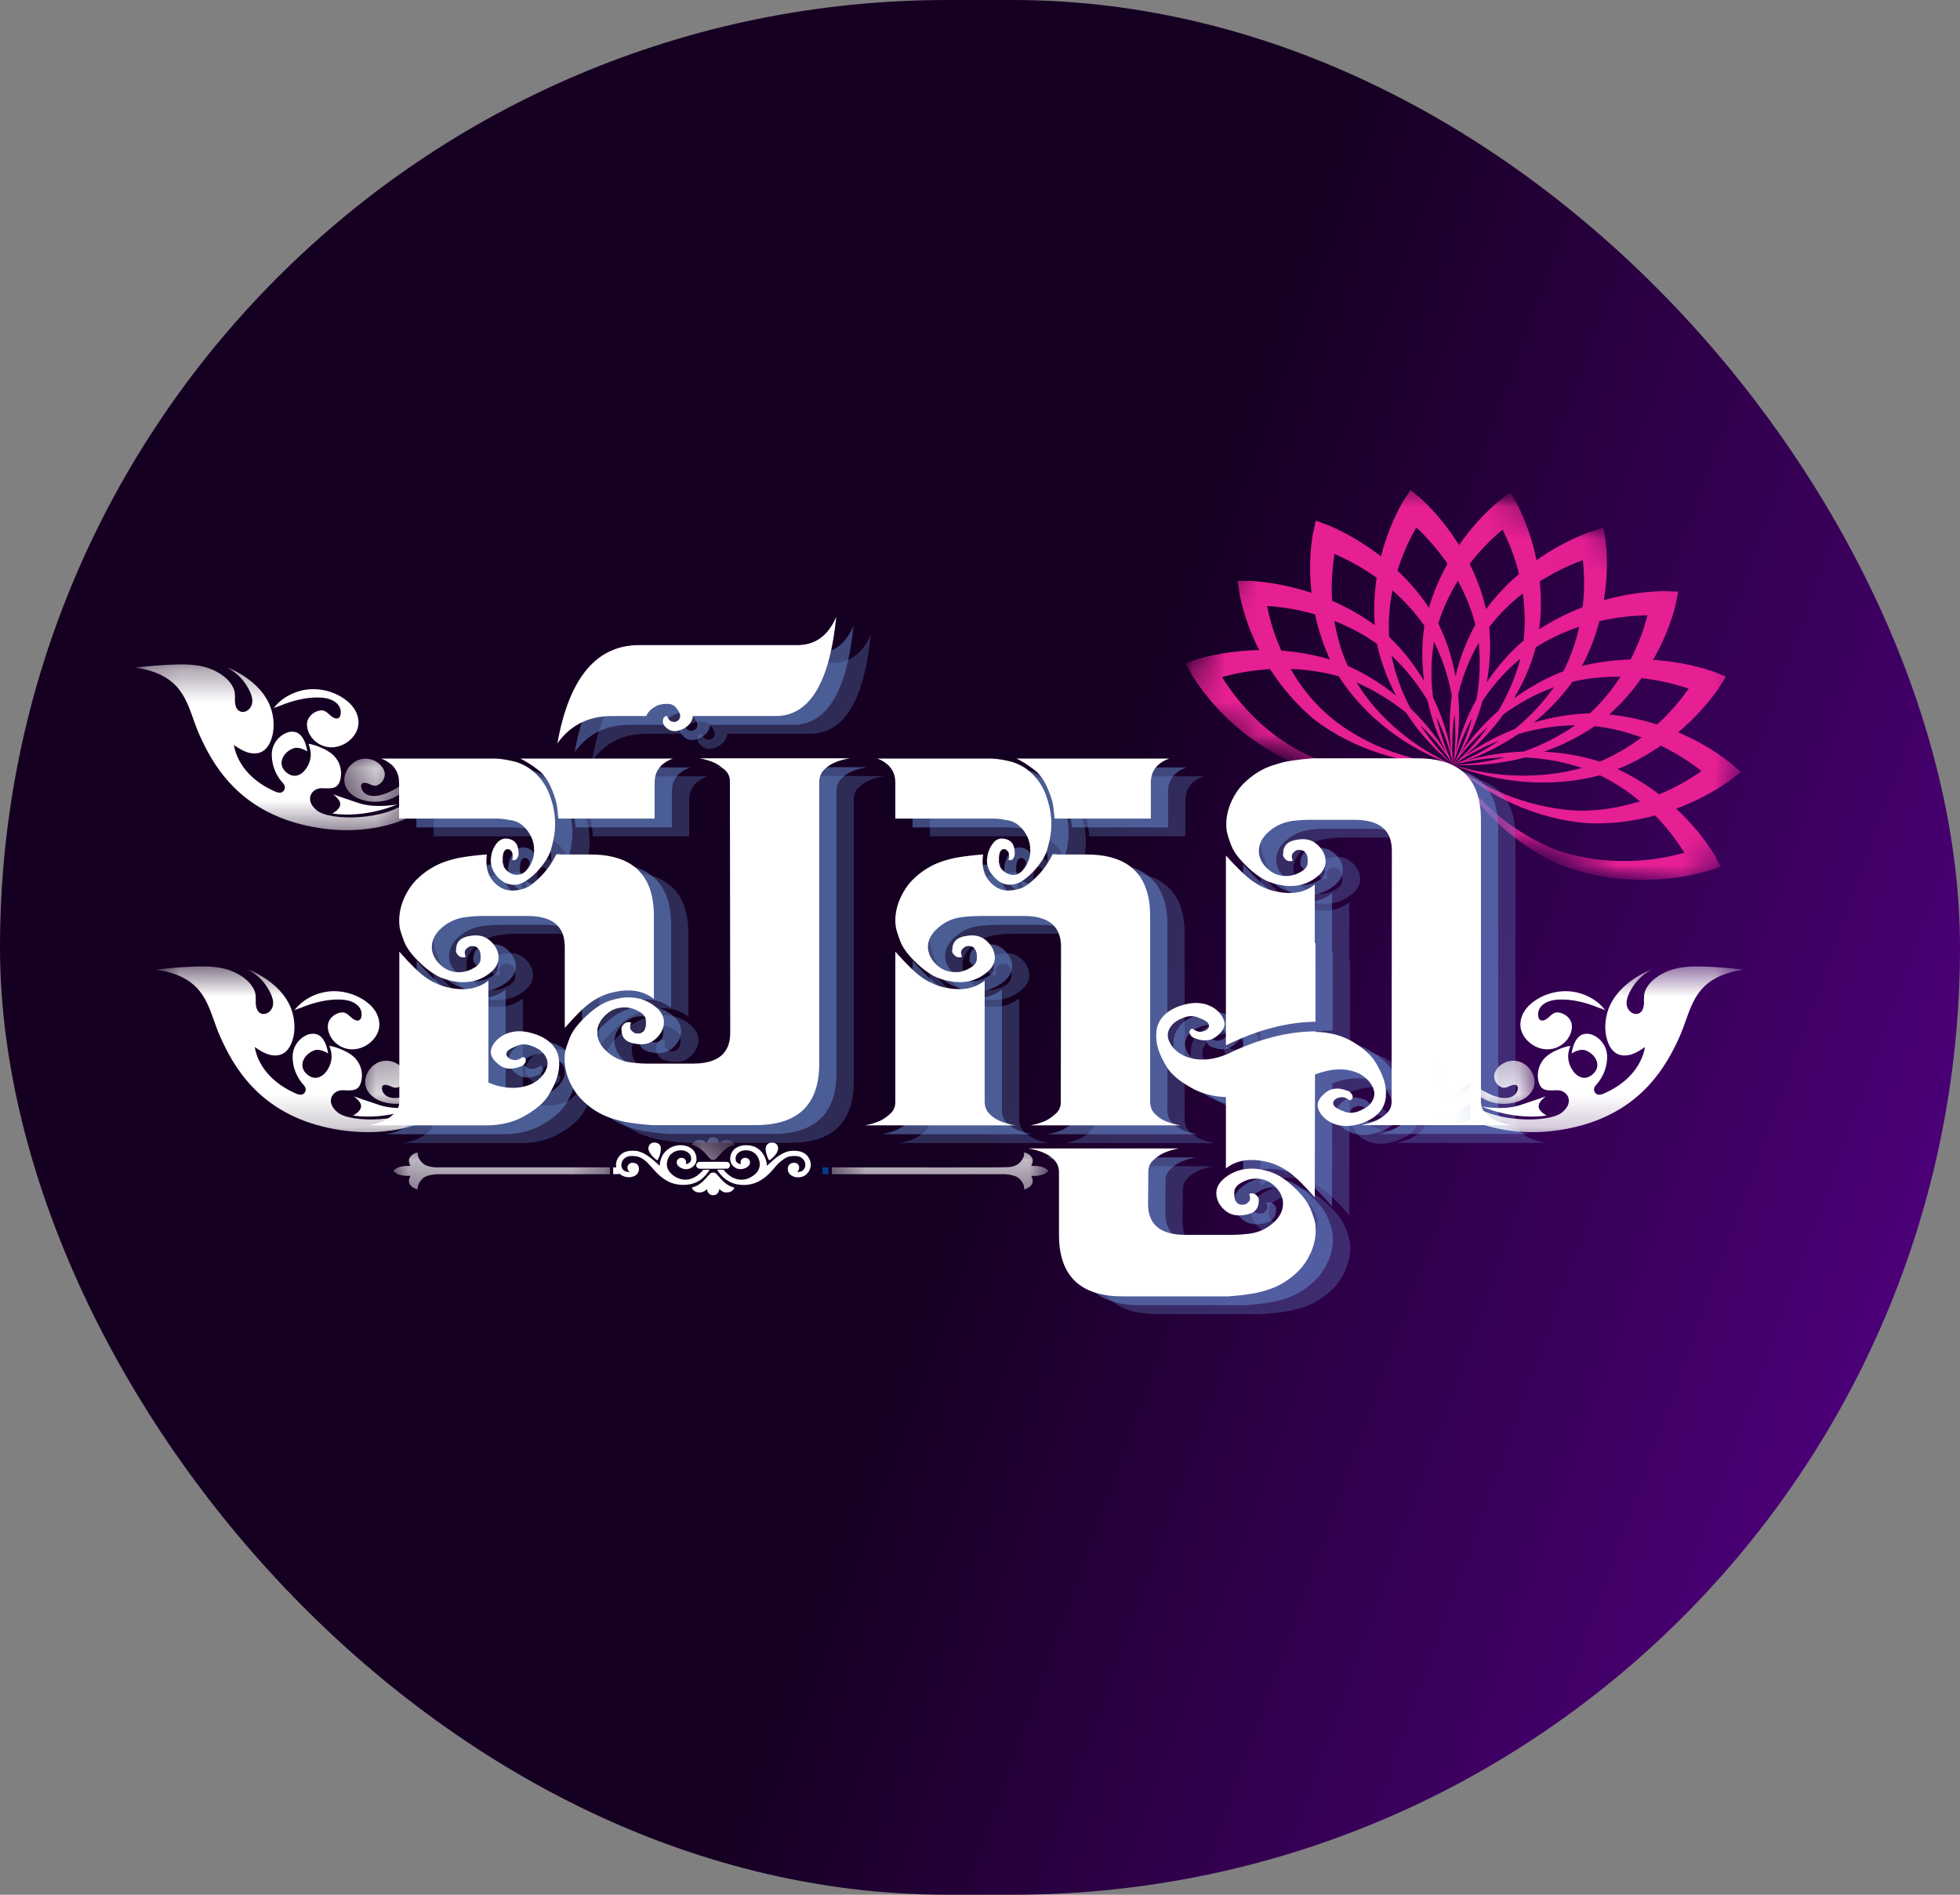 <svg width="60" height="58" viewBox="0 0 60 58" fill="none" xmlns="http://www.w3.org/2000/svg">
<rect x="0" y="0" width="60" height="58" fill="#808080" stroke="none"/>
<rect width="60" height="58" rx="29" fill="url(#paint0_linear_67_1104)"/>
<mask id="mask0_67_1104" style="mask-type:luminance" maskUnits="userSpaceOnUse" x="4" y="29" width="10" height="6">
<path d="M4.781 29.569H13.181V34.8H4.781V29.569Z" fill="white"/>
</mask>
<g mask="url(#mask0_67_1104)">
<path d="M4.781 29.681C5.212 29.63 5.648 29.595 6.083 29.585C6.46 29.577 6.847 29.603 7.191 29.767C7.368 29.852 7.536 29.965 7.66 30.114C7.724 30.19 7.776 30.276 7.805 30.37C7.841 30.483 7.826 30.599 7.83 30.715C7.833 30.81 7.858 30.922 7.933 30.989C8.03 31.074 8.172 31.044 8.258 30.958C8.468 30.747 8.316 30.436 8.184 30.226C8.04 29.994 7.833 29.803 7.586 29.675C8.147 29.896 8.703 30.315 8.914 30.881C8.942 30.955 8.964 31.032 8.979 31.109C9.024 31.329 9.028 31.561 8.971 31.78C8.925 31.961 8.834 32.163 8.656 32.255C8.519 32.328 8.35 32.321 8.203 32.273C8.056 32.224 7.926 32.137 7.798 32.051C7.851 32.371 8.014 32.67 8.238 32.911C8.462 33.152 8.746 33.338 9.051 33.471C9.114 33.498 9.183 33.524 9.248 33.504C9.311 33.485 9.355 33.424 9.358 33.361C9.364 33.26 9.275 33.197 9.219 33.122C9.08 32.935 8.989 32.717 8.965 32.487C8.958 32.41 8.954 32.335 8.963 32.259C8.988 32.036 9.126 31.83 9.326 31.716C9.511 31.611 9.723 31.608 9.864 31.779C9.971 31.911 10.019 32.085 10.046 32.248C10.046 32.248 9.804 32.089 9.628 32.15C9.301 32.264 9.099 32.644 9.413 32.898C9.77 33.187 10.1 32.763 10.144 32.434C10.163 32.288 10.136 32.152 10.082 32.016C10.235 32.033 10.405 32.101 10.543 32.166C10.685 32.232 10.818 32.322 10.914 32.442C11.071 32.636 11.118 32.908 11.047 33.143C11.018 33.239 10.963 33.322 10.861 33.355C10.738 33.394 10.607 33.373 10.48 33.373C10.178 33.373 9.938 33.734 10.342 34.057C10.748 34.38 12.44 34.372 13.147 33.758C13.144 34.151 13.147 34.268 13.147 34.268C13.147 34.268 11.836 34.978 9.858 34.48C7.88 33.98 7.133 32.607 6.743 31.739C6.354 30.871 6.362 29.919 4.781 29.681Z" fill="white"/>
</g>
<path d="M9.003 30.939C9.26 30.587 9.706 30.367 10.148 30.343C10.481 30.325 10.825 30.417 11.106 30.591C11.259 30.685 11.397 30.806 11.491 30.956C11.585 31.106 11.633 31.286 11.605 31.46C11.581 31.615 11.496 31.759 11.381 31.87C11.235 32.014 11.036 32.108 10.829 32.12C10.49 32.141 10.172 31.924 10.068 31.613C10.039 31.53 10.026 31.44 10.041 31.353C10.073 31.161 10.268 31.005 10.467 30.991C10.654 30.979 10.734 31.189 10.899 31.234C10.931 31.243 10.968 31.244 10.998 31.229C11.039 31.207 11.057 31.16 11.064 31.116C11.115 30.812 10.826 30.64 10.553 30.608C10.281 30.576 9.991 30.613 9.727 30.677C9.606 30.706 9.487 30.744 9.37 30.787C9.311 30.809 9.253 30.831 9.195 30.855C9.151 30.873 9.03 30.902 9.003 30.939Z" fill="white"/>
<mask id="mask1_67_1104" style="mask-type:luminance" maskUnits="userSpaceOnUse" x="11" y="32" width="3" height="2">
<path d="M11.04 32.325H13.181V33.872H11.04V32.325Z" fill="white"/>
</mask>
<g mask="url(#mask1_67_1104)">
<path d="M13.146 33.111V33.291C13.008 33.473 12.816 33.618 12.603 33.701C12.352 33.799 12.064 33.815 11.803 33.752C11.66 33.719 11.523 33.661 11.41 33.569C11.297 33.478 11.213 33.352 11.187 33.213C11.164 33.088 11.191 32.957 11.248 32.843C11.322 32.696 11.448 32.574 11.603 32.512C11.857 32.412 12.159 32.498 12.322 32.709C12.367 32.766 12.401 32.831 12.413 32.901C12.44 33.056 12.333 33.225 12.184 33.285C12.044 33.342 11.927 33.201 11.789 33.208C11.761 33.209 11.732 33.218 11.714 33.237C11.689 33.264 11.688 33.304 11.694 33.34C11.737 33.586 12.004 33.644 12.222 33.6C12.439 33.556 12.65 33.456 12.835 33.34C12.92 33.287 13.001 33.228 13.079 33.166C13.101 33.148 13.124 33.13 13.146 33.111Z" fill="white"/>
</g>
<path d="M10.831 33.561C10.831 33.561 11.367 33.746 11.633 33.832C12.146 33.998 12.797 33.871 12.797 33.871C12.797 33.871 11.864 34.296 10.811 34.15C11.104 33.974 11.157 33.8 10.831 33.561Z" fill="white"/>
<mask id="mask2_67_1104" style="mask-type:luminance" maskUnits="userSpaceOnUse" x="13" y="29" width="1" height="6">
<path d="M13.12 29.569H13.181V34.8H13.12V29.569Z" fill="white"/>
</mask>
<g mask="url(#mask2_67_1104)">
<path d="M21.512 29.681C21.081 29.63 20.644 29.595 20.21 29.585C19.832 29.577 19.445 29.603 19.101 29.767C18.925 29.852 18.757 29.965 18.633 30.114C18.569 30.19 18.517 30.276 18.487 30.37C18.451 30.483 18.466 30.599 18.462 30.715C18.46 30.81 18.435 30.922 18.359 30.989C18.262 31.074 18.121 31.044 18.034 30.958C17.824 30.747 17.977 30.436 18.108 30.226C18.253 29.994 18.46 29.803 18.707 29.675C18.146 29.896 17.59 30.315 17.378 30.881C17.351 30.955 17.329 31.032 17.312 31.109C17.267 31.329 17.265 31.561 17.321 31.78C17.367 31.961 17.459 32.163 17.636 32.255C17.773 32.328 17.942 32.321 18.089 32.273C18.236 32.224 18.367 32.137 18.494 32.051C18.441 32.371 18.279 32.67 18.054 32.911C17.831 33.152 17.546 33.338 17.241 33.471C17.179 33.498 17.109 33.524 17.044 33.504C16.981 33.485 16.938 33.424 16.934 33.361C16.928 33.26 17.017 33.197 17.073 33.122C17.212 32.935 17.303 32.717 17.327 32.487C17.335 32.41 17.339 32.335 17.33 32.259C17.304 32.036 17.166 31.83 16.966 31.716C16.781 31.611 16.57 31.608 16.429 31.779C16.321 31.911 16.274 32.085 16.246 32.248C16.246 32.248 16.488 32.089 16.665 32.15C16.991 32.264 17.193 32.644 16.879 32.898C16.523 33.187 16.192 32.763 16.149 32.434C16.129 32.288 16.156 32.152 16.211 32.016C16.058 32.033 15.887 32.101 15.749 32.166C15.607 32.232 15.475 32.322 15.378 32.442C15.222 32.636 15.174 32.908 15.246 33.143C15.275 33.239 15.33 33.322 15.431 33.355C15.554 33.394 15.686 33.373 15.812 33.373C16.114 33.373 16.355 33.734 15.95 34.057C15.545 34.381 13.853 34.373 13.146 33.759C13.148 34.153 13.146 34.269 13.146 34.269C13.146 34.269 14.457 34.98 16.435 34.481C18.413 33.982 19.16 32.607 19.549 31.739C19.939 30.871 19.931 29.919 21.512 29.681Z" fill="#023D8B"/>
</g>
<mask id="mask3_67_1104" style="mask-type:luminance" maskUnits="userSpaceOnUse" x="13" y="32" width="1" height="2">
<path d="M13.12 32.325H13.181V33.872H13.12V32.325Z" fill="white"/>
</mask>
<g mask="url(#mask3_67_1104)">
<path d="M13.146 33.111V33.291C13.284 33.473 13.476 33.618 13.689 33.701C13.94 33.799 14.228 33.815 14.49 33.752C14.632 33.719 14.77 33.661 14.883 33.569C14.995 33.478 15.08 33.352 15.105 33.213C15.128 33.088 15.102 32.957 15.044 32.843C14.971 32.696 14.844 32.574 14.689 32.512C14.435 32.412 14.134 32.498 13.969 32.709C13.926 32.766 13.891 32.831 13.879 32.901C13.852 33.056 13.959 33.225 14.108 33.285C14.248 33.342 14.366 33.201 14.504 33.208C14.531 33.209 14.559 33.218 14.578 33.237C14.603 33.264 14.605 33.304 14.599 33.34C14.556 33.586 14.288 33.644 14.07 33.6C13.854 33.556 13.642 33.456 13.457 33.34C13.373 33.287 13.292 33.228 13.214 33.166C13.191 33.148 13.169 33.13 13.146 33.111Z" fill="#023D8B"/>
</g>
<mask id="mask4_67_1104" style="mask-type:luminance" maskUnits="userSpaceOnUse" x="21" y="34" width="2" height="2">
<path d="M21.057 34.8H22.497V35.541H21.057V34.8Z" fill="white"/>
</mask>
<g mask="url(#mask4_67_1104)">
<path d="M21.719 35.452C21.766 35.511 21.866 35.525 21.921 35.469C22.068 35.326 22.173 35.123 22.483 35.044C22.434 34.891 22.199 34.823 22.025 34.992C21.985 34.837 21.919 34.8 21.783 34.815C21.695 34.825 21.653 34.918 21.641 34.993C21.491 34.845 21.245 34.863 21.176 35.045C21.426 35.106 21.555 35.259 21.719 35.452Z" fill="white"/>
</g>
<path d="M20.088 35.5C20.103 35.514 20.134 35.521 20.141 35.495C20.202 35.38 20.237 35.248 20.227 35.12C20.212 34.995 20.057 34.945 19.949 34.99C19.86 35.033 19.826 35.143 19.863 35.23C19.91 35.337 19.995 35.425 20.088 35.5Z" fill="white"/>
<path d="M23.542 35.513C23.571 35.517 23.589 35.491 23.609 35.477C23.982 35.177 23.794 34.914 23.558 34.987C23.504 35.004 23.463 35.047 23.449 35.099C23.421 35.175 23.448 35.256 23.464 35.332C23.483 35.394 23.503 35.459 23.542 35.513Z" fill="white"/>
<path d="M21.721 35.807C21.657 35.809 21.594 35.804 21.531 35.809C21.509 35.822 21.324 36.091 21.011 36.111C20.727 36.127 20.393 35.889 20.415 35.621C20.456 35.082 21.177 35.116 21.159 35.484C21.156 35.565 21.079 35.634 20.994 35.631C21.001 35.591 21.009 35.547 20.986 35.509C20.942 35.427 20.807 35.42 20.749 35.492C20.689 35.559 20.688 35.715 20.936 35.783C21.099 35.821 21.277 35.71 21.314 35.553C21.345 35.404 21.284 35.238 21.155 35.148C20.822 34.925 20.22 35.102 20.194 35.687C20.159 35.653 20.124 35.619 20.088 35.588C19.913 35.438 19.728 35.276 19.491 35.232C19.346 35.218 19.189 35.221 19.061 35.298C18.885 35.42 18.799 35.632 18.9 35.84C18.996 36.027 19.274 36.095 19.453 35.981C19.55 35.922 19.587 35.792 19.543 35.691C19.503 35.608 19.395 35.578 19.308 35.601C19.238 35.626 19.191 35.705 19.211 35.776C19.218 35.816 19.246 35.848 19.273 35.879C19.203 35.873 19.124 35.865 19.076 35.809C18.976 35.7 19.021 35.515 19.144 35.439C19.247 35.368 19.384 35.381 19.503 35.398C19.902 35.51 19.978 35.922 20.472 36.175C20.69 36.276 20.946 36.297 21.181 36.239C21.416 36.179 21.604 36.009 21.721 35.807Z" fill="white"/>
<path d="M24.166 35.235C23.886 35.296 23.678 35.502 23.478 35.687C23.468 35.452 23.338 35.213 23.113 35.108C22.939 35.04 22.733 35.033 22.564 35.12C22.4 35.203 22.316 35.404 22.368 35.574C22.411 35.702 22.549 35.803 22.691 35.788C22.866 35.778 23.021 35.639 22.938 35.507C22.89 35.428 22.754 35.418 22.7 35.494C22.661 35.531 22.671 35.586 22.68 35.632C22.607 35.63 22.535 35.583 22.521 35.512C22.476 35.228 22.866 35.119 23.101 35.299C23.264 35.434 23.356 35.761 23.091 35.962C22.812 36.197 22.425 36.163 22.15 35.807C22.085 35.807 22.021 35.807 21.956 35.807C22.073 36.016 22.277 36.184 22.516 36.244C23.006 36.352 23.368 36.152 23.684 35.777C23.785 35.645 23.909 35.526 24.056 35.443C24.155 35.387 24.272 35.381 24.383 35.388C24.653 35.413 24.731 35.703 24.571 35.832C24.525 35.873 24.459 35.873 24.401 35.878C24.463 35.821 24.491 35.72 24.434 35.651C24.382 35.578 24.27 35.581 24.197 35.622C24.086 35.696 24.094 35.866 24.187 35.951C24.285 36.042 24.438 36.059 24.563 36.019C24.753 35.955 24.864 35.733 24.803 35.548C24.72 35.269 24.462 35.197 24.166 35.235Z" fill="white"/>
<mask id="mask5_67_1104" style="mask-type:luminance" maskUnits="userSpaceOnUse" x="12" y="35" width="7" height="2">
<path d="M12.036 35.264H18.72V36.501H12.036V35.264Z" fill="white"/>
</mask>
<g mask="url(#mask5_67_1104)">
<path d="M13.325 35.735C13.197 35.722 13.058 35.703 12.956 35.621C12.852 35.535 12.779 35.412 12.785 35.278C12.681 35.295 12.584 35.358 12.536 35.45C12.499 35.529 12.527 35.616 12.565 35.69C12.381 35.686 12.165 35.696 12.037 35.843C12.153 35.947 12.256 36.003 12.567 35.993C12.522 36.074 12.491 36.182 12.554 36.264C12.602 36.344 12.695 36.378 12.78 36.411C12.802 36.323 12.768 36.258 12.925 36.088C13.005 36.007 13.12 35.979 13.23 35.96C13.339 35.938 13.45 35.944 13.56 35.944C15.264 35.944 16.969 35.944 18.672 35.944C18.672 35.874 18.672 35.805 18.672 35.735C16.89 35.735 15.108 35.736 13.325 35.735Z" fill="white"/>
</g>
<mask id="mask6_67_1104" style="mask-type:luminance" maskUnits="userSpaceOnUse" x="25" y="35" width="8" height="2">
<path d="M25.44 35.264H32.076V36.501H25.44V35.264Z" fill="white"/>
</mask>
<g mask="url(#mask6_67_1104)">
<path d="M32.097 35.845C31.973 35.696 31.754 35.686 31.571 35.69C31.605 35.618 31.633 35.535 31.601 35.459C31.559 35.359 31.454 35.297 31.349 35.276C31.348 35.324 31.351 35.373 31.332 35.419C31.282 35.538 31.187 35.645 31.058 35.688C30.831 35.753 31.341 35.736 25.464 35.735C25.464 35.805 25.464 35.874 25.464 35.944C27.224 35.944 28.985 35.944 30.745 35.944C30.869 35.948 30.996 35.969 31.11 36.017C31.207 36.06 31.271 36.148 31.32 36.237C31.351 36.29 31.347 36.352 31.352 36.411C31.453 36.381 31.556 36.325 31.601 36.227C31.633 36.149 31.605 36.064 31.569 35.993C31.755 36.003 31.962 35.983 32.097 35.845Z" fill="white"/>
</g>
<path d="M18.771 35.941C18.832 35.94 18.894 35.94 18.955 35.941C18.955 35.872 18.955 35.804 18.955 35.736C18.894 35.736 18.832 35.736 18.771 35.736C18.771 35.804 18.771 35.872 18.771 35.941Z" fill="white"/>
<path d="M25.177 35.941C25.239 35.94 25.3 35.94 25.362 35.941C25.362 35.872 25.362 35.804 25.362 35.736C25.3 35.736 25.239 35.736 25.177 35.736C25.177 35.804 25.177 35.872 25.177 35.941Z" fill="#023D8B"/>
<path d="M21.482 35.565C21.453 35.565 21.422 35.565 21.393 35.57C21.346 35.577 21.316 35.623 21.313 35.666C21.306 35.728 21.372 35.78 21.434 35.776C21.707 35.775 21.98 35.776 22.253 35.775C22.333 35.771 22.37 35.669 22.328 35.609C22.299 35.547 22.269 35.567 21.482 35.565Z" fill="white"/>
<path d="M21.92 35.926C21.873 35.879 21.784 35.882 21.738 35.928C21.619 36.037 21.488 36.277 21.176 36.353C21.253 36.543 21.519 36.547 21.641 36.397C21.659 36.536 21.752 36.618 21.904 36.575C21.979 36.545 22.011 36.469 22.023 36.397C22.077 36.455 22.151 36.506 22.236 36.502C22.337 36.507 22.457 36.453 22.481 36.352C22.173 36.283 22.048 36.037 21.92 35.926Z" fill="white"/>
<mask id="mask7_67_1104" style="mask-type:luminance" maskUnits="userSpaceOnUse" x="4" y="20" width="9" height="6">
<path d="M4.143 20.323H12.543V25.52H4.143V20.323Z" fill="white"/>
</mask>
<g mask="url(#mask7_67_1104)">
<path d="M4.143 20.435C4.574 20.385 5.01 20.349 5.445 20.34C5.822 20.331 6.209 20.358 6.553 20.521C6.73 20.606 6.898 20.719 7.022 20.868C7.086 20.944 7.138 21.03 7.168 21.125C7.204 21.237 7.189 21.353 7.192 21.469C7.195 21.565 7.219 21.676 7.295 21.743C7.393 21.829 7.534 21.798 7.62 21.712C7.831 21.502 7.678 21.19 7.547 20.98C7.402 20.749 7.194 20.557 6.948 20.43C7.509 20.65 8.065 21.07 8.276 21.635C8.304 21.709 8.326 21.786 8.342 21.863C8.387 22.084 8.39 22.316 8.334 22.535C8.287 22.715 8.196 22.917 8.019 23.01C7.882 23.082 7.713 23.075 7.565 23.027C7.418 22.978 7.288 22.892 7.16 22.806C7.214 23.126 7.376 23.424 7.6 23.666C7.824 23.907 8.108 24.092 8.414 24.226C8.476 24.253 8.546 24.278 8.611 24.258C8.673 24.239 8.717 24.178 8.721 24.115C8.727 24.014 8.637 23.951 8.582 23.876C8.443 23.69 8.352 23.471 8.328 23.241C8.319 23.165 8.316 23.09 8.324 23.013C8.35 22.791 8.488 22.584 8.689 22.471C8.874 22.365 9.085 22.362 9.226 22.534C9.333 22.665 9.381 22.84 9.408 23.002C9.408 23.002 9.166 22.843 8.99 22.905C8.664 23.018 8.462 23.398 8.775 23.652C9.133 23.941 9.463 23.518 9.506 23.189C9.526 23.042 9.498 22.907 9.444 22.77C9.598 22.787 9.768 22.855 9.906 22.92C10.047 22.986 10.18 23.076 10.277 23.197C10.432 23.391 10.481 23.663 10.409 23.898C10.38 23.994 10.325 24.076 10.223 24.109C10.1 24.148 9.969 24.128 9.842 24.128C9.541 24.128 9.3 24.489 9.705 24.812C10.11 25.134 11.803 25.127 12.509 24.512C12.507 24.906 12.509 25.023 12.509 25.023C12.509 25.023 11.199 25.733 9.221 25.234C7.242 24.735 6.494 23.361 6.105 22.494C5.716 21.626 5.724 20.673 4.143 20.435Z" fill="white"/>
</g>
<path d="M8.366 21.693C8.622 21.341 9.068 21.122 9.51 21.098C9.844 21.079 10.188 21.171 10.468 21.345C10.621 21.439 10.759 21.561 10.853 21.711C10.947 21.86 10.995 22.041 10.967 22.214C10.943 22.369 10.858 22.513 10.744 22.625C10.598 22.768 10.399 22.863 10.191 22.875C9.852 22.895 9.535 22.678 9.43 22.367C9.401 22.284 9.389 22.195 9.403 22.108C9.436 21.916 9.63 21.759 9.829 21.746C10.017 21.733 10.096 21.944 10.261 21.989C10.294 21.997 10.331 21.998 10.36 21.983C10.401 21.961 10.419 21.915 10.426 21.87C10.477 21.566 10.188 21.394 9.915 21.362C9.642 21.331 9.354 21.367 9.09 21.431C8.968 21.461 8.849 21.499 8.732 21.541C8.674 21.563 8.615 21.585 8.557 21.609C8.513 21.627 8.392 21.656 8.366 21.693Z" fill="white"/>
<mask id="mask8_67_1104" style="mask-type:luminance" maskUnits="userSpaceOnUse" x="10" y="23" width="3" height="2">
<path d="M10.4 23.2H12.543V24.592H10.4V23.2Z" fill="white"/>
</mask>
<g mask="url(#mask8_67_1104)">
<path d="M12.508 23.865V24.045C12.371 24.227 12.178 24.372 11.965 24.455C11.714 24.553 11.427 24.569 11.165 24.506C11.023 24.472 10.884 24.414 10.773 24.323C10.66 24.232 10.574 24.106 10.549 23.967C10.526 23.842 10.553 23.71 10.611 23.596C10.684 23.45 10.811 23.327 10.966 23.266C11.219 23.166 11.521 23.252 11.685 23.463C11.729 23.52 11.763 23.585 11.776 23.655C11.803 23.81 11.696 23.979 11.547 24.039C11.407 24.096 11.289 23.955 11.151 23.962C11.124 23.963 11.095 23.971 11.077 23.991C11.051 24.017 11.05 24.058 11.056 24.093C11.099 24.339 11.367 24.398 11.584 24.354C11.801 24.31 12.012 24.209 12.197 24.094C12.283 24.041 12.363 23.982 12.441 23.919C12.464 23.901 12.486 23.884 12.508 23.865Z" fill="white"/>
</g>
<path d="M10.193 24.315C10.193 24.315 10.729 24.501 10.994 24.587C11.508 24.752 12.16 24.625 12.16 24.625C12.16 24.625 11.226 25.051 10.174 24.904C10.466 24.729 10.519 24.555 10.193 24.315Z" fill="white"/>
<mask id="mask9_67_1104" style="mask-type:luminance" maskUnits="userSpaceOnUse" x="12" y="20" width="1" height="6">
<path d="M12.48 20.323H12.543V25.52H12.48V20.323Z" fill="white"/>
</mask>
<g mask="url(#mask9_67_1104)">
<path d="M20.874 20.435C20.442 20.385 20.007 20.349 19.572 20.34C19.195 20.331 18.808 20.358 18.464 20.521C18.287 20.606 18.119 20.719 17.995 20.868C17.931 20.944 17.879 21.03 17.849 21.125C17.814 21.237 17.828 21.353 17.825 21.469C17.822 21.565 17.797 21.676 17.722 21.743C17.624 21.829 17.483 21.798 17.397 21.712C17.186 21.502 17.339 21.19 17.471 20.98C17.615 20.749 17.823 20.557 18.069 20.43C17.508 20.65 16.953 21.07 16.741 21.635C16.713 21.709 16.691 21.786 16.675 21.863C16.63 22.084 16.627 22.316 16.683 22.535C16.73 22.715 16.821 22.917 16.998 23.01C17.135 23.082 17.304 23.075 17.452 23.027C17.599 22.978 17.729 22.892 17.857 22.806C17.803 23.126 17.641 23.424 17.417 23.666C17.193 23.907 16.909 24.092 16.603 24.226C16.541 24.253 16.471 24.278 16.406 24.258C16.344 24.239 16.3 24.178 16.296 24.115C16.291 24.014 16.38 23.951 16.435 23.876C16.574 23.69 16.665 23.471 16.689 23.241C16.698 23.165 16.701 23.09 16.692 23.013C16.667 22.791 16.529 22.584 16.329 22.471C16.143 22.365 15.932 22.362 15.791 22.534C15.684 22.665 15.636 22.84 15.609 23.002C15.609 23.002 15.851 22.843 16.027 22.905C16.354 23.018 16.556 23.398 16.242 23.652C15.885 23.941 15.555 23.518 15.511 23.189C15.492 23.042 15.519 22.907 15.573 22.77C15.42 22.787 15.249 22.855 15.111 22.92C14.969 22.986 14.838 23.076 14.741 23.197C14.584 23.391 14.536 23.663 14.608 23.898C14.637 23.994 14.692 24.076 14.794 24.109C14.917 24.148 15.047 24.128 15.174 24.128C15.476 24.128 15.717 24.489 15.312 24.812C14.908 25.136 13.215 25.128 12.508 24.513C12.511 24.907 12.508 25.024 12.508 25.024C12.508 25.024 13.819 25.734 15.797 25.235C17.776 24.736 18.523 23.361 18.912 22.494C19.301 21.626 19.293 20.673 20.874 20.435Z" fill="#023D8B"/>
</g>
<mask id="mask10_67_1104" style="mask-type:luminance" maskUnits="userSpaceOnUse" x="12" y="23" width="1" height="2">
<path d="M12.48 23.2H12.543V24.592H12.48V23.2Z" fill="white"/>
</mask>
<g mask="url(#mask10_67_1104)">
<path d="M12.509 23.865V24.045C12.646 24.227 12.839 24.372 13.052 24.455C13.303 24.553 13.59 24.569 13.852 24.506C13.994 24.472 14.133 24.414 14.245 24.323C14.357 24.232 14.443 24.106 14.467 23.967C14.491 23.842 14.464 23.71 14.407 23.596C14.333 23.45 14.207 23.327 14.051 23.266C13.797 23.166 13.496 23.252 13.332 23.463C13.287 23.52 13.254 23.585 13.241 23.655C13.215 23.81 13.322 23.979 13.47 24.039C13.611 24.096 13.728 23.955 13.866 23.962C13.893 23.963 13.922 23.971 13.941 23.991C13.966 24.017 13.967 24.058 13.961 24.093C13.918 24.339 13.65 24.398 13.432 24.354C13.216 24.31 13.004 24.209 12.82 24.094C12.734 24.041 12.654 23.982 12.576 23.919C12.553 23.901 12.531 23.884 12.509 23.865Z" fill="#023D8B"/>
</g>
<mask id="mask11_67_1104" style="mask-type:luminance" maskUnits="userSpaceOnUse" x="36" y="14" width="18" height="14">
<path d="M36.16 14.848H53.44V27.067H36.16V14.848Z" fill="white"/>
</mask>
<g mask="url(#mask11_67_1104)">
<mask id="mask12_67_1104" style="mask-type:luminance" maskUnits="userSpaceOnUse" x="35" y="12" width="21" height="17">
<path d="M39.466 12.497L55.881 18.739L52.06 28.131L35.644 21.889L39.466 12.497Z" fill="white"/>
</mask>
<g mask="url(#mask12_67_1104)">
<mask id="mask13_67_1104" style="mask-type:luminance" maskUnits="userSpaceOnUse" x="35" y="12" width="21" height="17">
<path d="M39.466 12.497L55.881 18.739L52.06 28.131L35.644 21.889L39.466 12.497Z" fill="white"/>
</mask>
<g mask="url(#mask13_67_1104)">
<path d="M52.466 26.137C52.15 25.635 51.758 25.168 51.311 24.755C51.894 24.538 52.446 24.251 52.932 23.912L53.289 23.632L52.948 23.335C52.473 22.967 51.94 22.658 51.374 22.417C51.844 22.021 52.261 21.569 52.599 21.089L52.835 20.708L52.409 20.542C51.833 20.354 51.222 20.239 50.605 20.2C50.907 19.672 51.139 19.109 51.287 18.547L51.374 18.111L50.915 18.096C50.307 18.109 49.693 18.203 49.099 18.371C49.196 17.774 49.214 17.169 49.154 16.592L49.082 16.154L48.645 16.291C48.079 16.505 47.534 16.796 47.036 17.15C46.916 16.558 46.719 15.983 46.459 15.461L46.236 15.072L45.874 15.346C45.417 15.734 45.009 16.187 44.666 16.685C44.343 16.168 43.956 15.693 43.526 15.288L43.179 14.997L42.935 15.374C42.643 15.889 42.421 16.451 42.274 17.031C41.788 16.652 41.255 16.334 40.708 16.096L40.279 15.937L40.183 16.371C40.091 16.952 40.081 17.553 40.149 18.148C39.557 17.952 38.944 17.829 38.346 17.786L37.887 17.779L37.951 18.219C38.07 18.795 38.273 19.363 38.546 19.9C37.922 19.911 37.303 19.998 36.725 20.156L36.291 20.301L36.506 20.693C37.306 21.965 38.592 23.013 40.034 23.528C41.461 23.97 43.078 23.918 44.486 23.416C43.101 23.781 41.476 23.743 40.161 23.172C39.035 22.683 38.051 21.765 37.411 20.727C37.886 20.593 38.381 20.511 38.881 20.483C39.258 21.074 39.725 21.609 40.263 22.05C41.446 22.936 42.985 23.422 44.485 23.416C43.054 23.301 41.541 22.728 40.508 21.757C40.117 21.39 39.781 20.953 39.509 20.477C40.009 20.495 40.506 20.569 40.981 20.702C40.987 20.713 40.994 20.724 41.001 20.736C41.799 21.96 43.073 22.925 44.484 23.416C43.305 22.89 42.194 21.989 41.529 20.893C42.07 21.129 42.581 21.443 43.043 21.816C43.435 22.419 43.924 22.965 44.484 23.415C44.113 23.059 43.774 22.65 43.486 22.206C43.867 22.572 44.205 22.98 44.484 23.415C44.484 23.415 44.484 23.415 44.485 23.415C44.484 23.416 44.484 23.416 44.484 23.416H44.485C44.485 23.416 44.485 23.416 44.486 23.416C44.485 23.416 44.485 23.416 44.485 23.416C44.485 23.415 44.485 23.415 44.485 23.415V23.414C44.485 23.414 44.486 23.414 44.486 23.414C44.486 23.414 44.486 23.414 44.486 23.414H44.487V23.414C45.165 24.709 46.313 25.814 47.671 26.428C49.061 27.023 50.789 27.072 52.248 26.674L52.682 26.529L52.466 26.137ZM52.086 23.602C51.687 23.884 51.25 24.125 50.791 24.317C50.396 24.015 49.968 23.753 49.521 23.543C49.982 23.358 50.427 23.114 50.842 22.825C51.288 23.041 51.708 23.304 52.086 23.602ZM44.851 23.295C45.424 23.092 45.974 22.813 46.479 22.47C47.049 22.301 47.641 22.204 48.224 22.2C47.742 22.535 47.206 22.806 46.64 23.007C46.032 23.028 45.428 23.126 44.851 23.295ZM46.07 23.182C45.551 23.318 45.016 23.397 44.487 23.414C44.487 23.414 44.487 23.414 44.487 23.413H44.487C44.992 23.28 45.528 23.202 46.07 23.182ZM45.384 21.453C45.709 20.969 46.098 20.527 46.542 20.162C46.396 20.718 46.164 21.259 45.864 21.763C45.414 22.158 45.015 22.608 44.686 23.097C44.99 22.585 45.226 22.029 45.384 21.453ZM46.024 21.868C46.501 21.52 47.023 21.234 47.569 21.038C47.235 21.512 46.826 21.944 46.366 22.319C45.803 22.54 45.268 22.832 44.786 23.182C45.254 22.802 45.672 22.357 46.024 21.868ZM48.778 22.256C48.79 22.247 48.803 22.238 48.814 22.229C49.299 22.28 49.785 22.399 50.252 22.573C49.857 22.87 49.427 23.122 48.975 23.315C48.962 23.311 48.951 23.306 48.938 23.302C48.401 23.135 47.836 23.039 47.266 23.01C47.803 22.821 48.314 22.568 48.778 22.256ZM50.249 20.759C50.745 20.815 51.233 20.923 51.694 21.078C51.419 21.476 51.094 21.847 50.73 22.178C50.251 22.025 49.758 21.921 49.262 21.871C49.631 21.544 49.962 21.168 50.249 20.759ZM50.432 18.836C50.314 19.301 50.14 19.756 49.916 20.188C49.412 20.203 48.911 20.268 48.428 20.385C48.658 19.956 48.836 19.493 48.962 19.014C49.447 18.902 49.945 18.843 50.432 18.836ZM48.109 20.907C48.117 20.895 48.126 20.882 48.134 20.87C48.608 20.757 49.106 20.709 49.607 20.717C49.34 21.128 49.026 21.506 48.669 21.838C48.656 21.838 48.642 21.837 48.63 21.837C48.066 21.858 47.501 21.954 46.955 22.116C47.393 21.76 47.784 21.354 48.109 20.907ZM47.859 20.549C47.846 20.554 47.834 20.558 47.821 20.562C47.299 20.768 46.803 21.046 46.347 21.378C46.632 20.899 46.856 20.388 47.003 19.86C47.006 19.846 47.01 19.831 47.013 19.817C47.419 19.555 47.87 19.345 48.344 19.187C48.238 19.661 48.076 20.12 47.859 20.549ZM48.454 17.146C48.508 17.622 48.505 18.108 48.446 18.588C47.978 18.768 47.531 18.995 47.118 19.264C47.182 18.785 47.186 18.291 47.135 17.799C47.551 17.534 47.998 17.314 48.454 17.146ZM46.641 19.608C46.631 19.615 46.621 19.623 46.611 19.631C46.193 19.998 45.824 20.423 45.514 20.885C45.612 20.341 45.642 19.787 45.593 19.243C45.592 19.228 45.589 19.213 45.588 19.199C45.876 18.818 46.226 18.471 46.615 18.167C46.684 18.646 46.694 19.132 46.641 19.608ZM44.485 23.414V23.414C44.485 23.414 44.485 23.414 44.485 23.414ZM44.485 23.414C44.484 23.414 44.484 23.414 44.484 23.413C44.437 22.91 44.449 22.386 44.524 21.867C44.572 22.385 44.56 22.907 44.485 23.414C44.485 23.414 44.485 23.414 44.485 23.414ZM44.428 23.048C44.321 22.466 44.131 21.893 43.869 21.354C43.796 20.782 43.801 20.201 43.898 19.646C44.156 20.162 44.338 20.721 44.444 21.293C44.361 21.876 44.355 22.469 44.428 23.048ZM44.636 21.274C44.769 20.712 44.979 20.168 45.267 19.678C45.326 20.249 45.301 20.834 45.197 21.407C44.913 21.927 44.697 22.482 44.561 23.05C44.666 22.468 44.691 21.868 44.636 21.274ZM45.996 16.213C46.215 16.642 46.385 17.099 46.5 17.57C46.124 17.894 45.783 18.255 45.491 18.645C45.382 18.173 45.211 17.707 44.989 17.262C45.286 16.875 45.627 16.52 45.996 16.213ZM44.63 17.779C44.864 18.208 45.046 18.66 45.164 19.124C45.157 19.135 45.151 19.146 45.144 19.157C44.881 19.64 44.685 20.16 44.557 20.699C44.457 20.154 44.288 19.624 44.051 19.128C44.044 19.115 44.036 19.102 44.029 19.089C44.166 18.636 44.371 18.194 44.63 17.779ZM43.597 19.196C43.521 19.737 43.521 20.291 43.591 20.839C43.305 20.36 42.959 19.918 42.56 19.531C42.549 19.521 42.538 19.51 42.526 19.501C42.494 19.03 42.531 18.547 42.627 18.072C42.999 18.397 43.329 18.762 43.605 19.159C43.603 19.171 43.6 19.184 43.597 19.196ZM43.357 16.148C43.714 16.479 44.036 16.853 44.31 17.256C44.071 17.685 43.879 18.137 43.742 18.6C43.473 18.193 43.147 17.812 42.781 17.467C42.924 17.005 43.119 16.559 43.357 16.148ZM42.142 17.686C42.069 18.168 42.048 18.656 42.084 19.136C41.687 18.843 41.246 18.593 40.779 18.39C40.75 17.908 40.776 17.425 40.854 16.959C41.306 17.152 41.741 17.397 42.142 17.686ZM39.225 19.918C39.027 19.476 38.88 19.012 38.789 18.55C39.282 18.581 39.777 18.668 40.256 18.806C40.358 19.284 40.512 19.749 40.714 20.189C40.238 20.044 39.734 19.954 39.225 19.918ZM41.302 20.402C41.288 20.396 41.274 20.391 41.259 20.384C41.063 19.953 40.927 19.487 40.849 19.008C41.312 19.191 41.753 19.425 42.153 19.707C42.155 19.719 42.156 19.732 42.159 19.745C42.278 20.278 42.474 20.798 42.734 21.29C42.296 20.935 41.814 20.634 41.302 20.402ZM43.178 21.682C42.906 21.168 42.705 20.621 42.599 20.067C43.025 20.468 43.394 20.932 43.696 21.435C43.824 22.01 44.028 22.569 44.301 23.089C43.994 22.578 43.614 22.103 43.178 21.682ZM43.974 21.948C44.203 22.418 44.376 22.914 44.484 23.414C44.484 23.414 44.484 23.414 44.484 23.414C44.261 22.956 44.087 22.46 43.974 21.948ZM44.484 23.415C44.484 23.415 44.484 23.415 44.484 23.414V23.415ZM44.485 23.415H44.484C44.484 23.415 44.484 23.415 44.485 23.415ZM44.485 23.414C44.485 23.413 44.485 23.413 44.485 23.413C44.619 22.924 44.816 22.436 45.069 21.972C44.932 22.476 44.735 22.962 44.485 23.414ZM44.486 23.414C44.486 23.414 44.486 23.414 44.486 23.413C44.486 23.413 44.486 23.413 44.486 23.414ZM44.486 23.413C44.486 23.413 44.486 23.413 44.486 23.413C44.784 22.998 45.142 22.604 45.544 22.253C45.237 22.68 44.881 23.072 44.486 23.413ZM44.486 23.414C44.486 23.414 44.486 23.414 44.486 23.414H44.486ZM44.486 23.414C44.486 23.413 44.486 23.413 44.486 23.413C44.486 23.414 44.486 23.414 44.486 23.414ZM44.486 23.413H44.487C44.914 23.121 45.39 22.87 45.892 22.672C45.453 22.972 44.978 23.223 44.486 23.413ZM44.486 23.414C44.487 23.414 44.487 23.414 44.487 23.413C44.487 23.414 44.487 23.414 44.487 23.414C44.487 23.414 44.487 23.414 44.486 23.414ZM44.487 23.414C45.222 23.453 45.973 23.374 46.693 23.186C47.289 23.216 47.879 23.321 48.428 23.509C47.157 23.857 45.74 23.811 44.487 23.414ZM44.487 23.414C45.867 23.984 47.481 24.117 48.929 23.744C48.944 23.741 48.959 23.736 48.973 23.732C49.411 23.94 49.824 24.212 50.203 24.53C49.6 24.718 48.972 24.82 48.349 24.818C46.968 24.762 45.574 24.24 44.487 23.414ZM47.62 26.011C46.342 25.502 45.217 24.55 44.487 23.414C45.583 24.407 47.052 25.065 48.544 25.194C49.243 25.239 49.968 25.152 50.667 24.962C51.01 25.312 51.312 25.699 51.561 26.104C50.286 26.462 48.858 26.45 47.62 26.011Z" fill="#E61F93"/>
</g>
</g>
</g>
<path d="M21.664 23.763C21.555 23.799 21.459 23.849 21.376 23.913C21.304 23.963 21.239 24.038 21.181 24.136C21.124 24.234 21.096 24.358 21.096 24.508V25.6H18.151C18.141 25.491 18.129 25.382 18.116 25.274C18.102 25.166 18.077 25.059 18.041 24.952C17.912 24.556 17.747 24.279 17.544 24.121C17.34 23.963 17.154 23.844 16.984 23.763H21.664ZM16.851 23.867C16.949 23.898 17.047 23.94 17.146 23.993C17.244 24.046 17.342 24.118 17.441 24.208C17.541 24.299 17.634 24.41 17.719 24.544C17.805 24.676 17.879 24.845 17.941 25.051C18.034 25.353 18.067 25.659 18.041 25.97C18.031 26.075 18.014 26.179 17.991 26.282C17.967 26.385 17.944 26.479 17.919 26.564C17.892 26.66 17.837 26.771 17.754 26.9C17.67 27.028 17.572 27.148 17.461 27.26C17.349 27.373 17.232 27.465 17.111 27.536C16.989 27.607 16.869 27.637 16.749 27.625C16.572 27.616 16.412 27.53 16.269 27.367C16.127 27.204 16.066 27.017 16.086 26.806C16.102 26.636 16.161 26.486 16.261 26.359C16.362 26.23 16.492 26.186 16.649 26.226C16.835 26.271 16.929 26.411 16.929 26.646C16.939 26.698 16.927 26.752 16.894 26.806C16.86 26.861 16.819 26.883 16.771 26.874C16.746 26.874 16.736 26.866 16.741 26.852C16.746 26.836 16.749 26.811 16.751 26.777C16.754 26.742 16.752 26.706 16.744 26.668C16.737 26.63 16.71 26.59 16.664 26.55C16.607 26.529 16.562 26.532 16.531 26.557C16.499 26.583 16.477 26.62 16.464 26.668C16.452 26.715 16.446 26.766 16.446 26.82C16.446 26.875 16.446 26.909 16.446 26.919C16.446 27.025 16.487 27.115 16.569 27.19C16.652 27.265 16.732 27.307 16.811 27.318C16.967 27.342 17.102 27.282 17.214 27.137C17.325 26.992 17.389 26.829 17.404 26.646C17.424 26.402 17.359 26.179 17.209 25.977C17.059 25.776 16.877 25.665 16.664 25.646C16.524 25.616 16.386 25.6 16.251 25.6H13.274V24.508C13.274 24.358 13.245 24.234 13.189 24.136C13.132 24.038 13.067 23.963 12.994 23.913C12.915 23.849 12.824 23.799 12.721 23.763H16.219C16.422 23.773 16.632 23.808 16.851 23.867ZM12.346 34.991C12.507 34.961 12.659 34.916 12.799 34.856C12.914 34.801 13.021 34.727 13.121 34.633C13.222 34.541 13.276 34.423 13.281 34.283V29.674C13.614 30.056 13.881 30.317 14.081 30.457C14.281 30.598 14.487 30.696 14.699 30.752C14.912 30.807 15.112 30.83 15.301 30.82C15.559 30.81 15.795 30.725 16.009 30.564V33.681C16.119 33.731 16.244 33.772 16.384 33.802C16.73 33.877 17.044 33.852 17.326 33.727C17.532 33.626 17.68 33.484 17.769 33.302C17.857 33.118 17.829 32.944 17.684 32.778C17.61 32.692 17.495 32.62 17.339 32.562C17.184 32.504 17.044 32.498 16.921 32.543C16.909 32.548 16.871 32.564 16.806 32.589C16.742 32.615 16.687 32.644 16.639 32.676C16.592 32.709 16.564 32.75 16.556 32.799C16.549 32.849 16.582 32.9 16.656 32.952C16.739 32.985 16.805 32.999 16.854 32.993C16.904 32.985 16.946 32.97 16.981 32.947C17.017 32.924 17.045 32.91 17.064 32.903C17.082 32.895 17.102 32.903 17.124 32.927C17.165 32.973 17.166 33.026 17.126 33.087C17.087 33.147 17.034 33.184 16.966 33.198C16.686 33.304 16.452 33.265 16.266 33.08C16.089 32.924 16.039 32.762 16.116 32.594C16.194 32.425 16.327 32.295 16.516 32.205C16.754 32.095 17.024 32.081 17.324 32.164C17.625 32.246 17.849 32.378 17.996 32.56C18.099 32.691 18.157 32.842 18.171 33.012C18.184 33.183 18.164 33.352 18.111 33.519C18.059 33.687 17.969 33.876 17.839 34.085C17.71 34.293 17.475 34.496 17.134 34.694C16.794 34.892 16.397 34.991 15.946 34.991H12.346ZM23.401 24.464C23.401 24.323 23.35 24.206 23.249 24.114C23.149 24.021 23.041 23.946 22.926 23.891C22.786 23.83 22.636 23.785 22.476 23.756H27.071C26.889 23.785 26.731 23.83 26.596 23.891C26.471 23.946 26.364 24.021 26.276 24.114C26.187 24.206 26.141 24.323 26.136 24.464V33.101C26.136 34.357 25.487 34.984 24.189 34.984H21.026C20.761 34.969 20.484 34.937 20.194 34.885C20.047 34.856 19.895 34.815 19.739 34.762C19.584 34.708 19.432 34.636 19.284 34.544C19.137 34.451 18.996 34.336 18.861 34.201C18.726 34.066 18.609 33.895 18.509 33.689C18.364 33.378 18.312 33.067 18.354 32.756C18.375 32.649 18.424 32.499 18.501 32.304C18.579 32.108 18.745 31.889 18.999 31.649C19.254 31.407 19.497 31.249 19.731 31.173C19.966 31.097 20.177 31.065 20.364 31.076C20.634 31.086 20.877 31.174 21.096 31.34C21.314 31.506 21.407 31.697 21.376 31.912C21.351 32.083 21.26 32.234 21.104 32.364C20.949 32.495 20.749 32.538 20.504 32.492C20.224 32.453 20.084 32.311 20.084 32.069C20.069 32.02 20.087 31.965 20.139 31.907C20.19 31.849 20.249 31.825 20.316 31.835C20.357 31.835 20.376 31.844 20.371 31.862C20.366 31.88 20.359 31.906 20.351 31.941C20.344 31.977 20.347 32.013 20.359 32.048C20.372 32.081 20.415 32.122 20.489 32.169C20.577 32.188 20.645 32.184 20.694 32.156C20.744 32.129 20.779 32.092 20.799 32.045C20.82 31.997 20.831 31.946 20.831 31.891C20.831 31.834 20.831 31.801 20.831 31.791C20.831 31.685 20.766 31.593 20.636 31.516C20.506 31.439 20.379 31.395 20.254 31.383C20.015 31.364 19.81 31.428 19.639 31.574C19.467 31.719 19.369 31.885 19.344 32.069C19.317 32.321 19.419 32.547 19.651 32.748C19.882 32.949 20.162 33.059 20.489 33.08C20.644 33.099 20.856 33.106 21.126 33.101H22.274C23.032 33.101 23.411 32.787 23.411 32.159L23.401 24.464ZM18.346 29.525C18.346 28.896 17.967 28.582 17.209 28.582H16.064C15.794 28.577 15.58 28.586 15.424 28.606C15.097 28.626 14.817 28.736 14.586 28.937C14.356 29.137 14.254 29.363 14.279 29.614C14.305 29.8 14.404 29.966 14.576 30.112C14.747 30.257 14.952 30.32 15.191 30.3C15.316 30.29 15.444 30.245 15.574 30.168C15.704 30.09 15.769 29.998 15.769 29.892C15.769 29.882 15.769 29.85 15.769 29.795C15.769 29.741 15.757 29.689 15.736 29.641C15.716 29.592 15.681 29.555 15.631 29.527C15.581 29.5 15.512 29.497 15.424 29.517C15.352 29.563 15.309 29.603 15.296 29.638C15.282 29.672 15.28 29.707 15.289 29.742C15.297 29.778 15.304 29.804 15.309 29.822C15.314 29.84 15.295 29.849 15.254 29.849C15.185 29.858 15.125 29.834 15.074 29.776C15.022 29.718 15.004 29.664 15.019 29.614C15.019 29.374 15.159 29.234 15.441 29.194C15.684 29.149 15.884 29.191 16.039 29.322C16.195 29.452 16.287 29.603 16.314 29.774C16.344 29.99 16.249 30.181 16.031 30.346C15.814 30.511 15.571 30.598 15.301 30.607C15.112 30.619 14.902 30.587 14.669 30.511C14.435 30.435 14.191 30.277 13.936 30.037C13.681 29.795 13.514 29.577 13.436 29.382C13.359 29.186 13.311 29.035 13.291 28.93C13.249 28.618 13.301 28.306 13.446 27.995C13.544 27.789 13.661 27.618 13.796 27.483C13.931 27.347 14.072 27.234 14.221 27.142C14.369 27.049 14.521 26.975 14.676 26.922C14.832 26.869 14.984 26.828 15.129 26.799C15.419 26.749 15.696 26.716 15.961 26.7C15.914 27.042 15.977 27.313 16.149 27.514C16.32 27.714 16.525 27.811 16.764 27.804C17.004 27.796 17.206 27.724 17.371 27.589C17.537 27.454 17.677 27.313 17.791 27.168C17.906 27.022 18.005 26.863 18.089 26.692H18.206V26.7H19.126C20.424 26.7 21.074 27.327 21.074 28.582V31.12C20.86 30.96 20.624 30.875 20.364 30.863C20.177 30.854 19.977 30.877 19.764 30.934C19.55 30.989 19.344 31.086 19.144 31.226C18.944 31.366 18.677 31.627 18.346 32.009V29.525Z" fill="#6990D3" fill-opacity="0.302"/>
<path d="M19.787 22.461C19.076 22.461 18.52 22.74 18.119 23.297C18.478 21.293 19.314 20.291 20.627 20.291H25.434C25.996 20.302 26.404 20.014 26.657 19.425C26.451 21.464 25.827 22.475 24.787 22.461H22.265V22.497C22.228 22.668 22.114 22.794 21.922 22.874C21.709 22.97 21.532 22.929 21.392 22.753C21.361 22.718 21.346 22.668 21.349 22.603C21.351 22.538 21.376 22.495 21.422 22.475C21.454 22.456 21.472 22.453 21.477 22.468C21.482 22.483 21.493 22.504 21.509 22.531C21.524 22.559 21.546 22.584 21.575 22.608C21.603 22.631 21.654 22.642 21.727 22.642C21.799 22.617 21.844 22.581 21.862 22.536C21.881 22.491 21.884 22.448 21.872 22.405C21.859 22.362 21.836 22.319 21.805 22.277C21.773 22.234 21.755 22.209 21.75 22.205C21.688 22.124 21.591 22.086 21.459 22.089C21.326 22.09 21.216 22.116 21.127 22.166C20.987 22.242 20.891 22.34 20.84 22.461H19.787Z" fill="#6990D3" fill-opacity="0.302"/>
<path d="M36.855 23.763C36.746 23.799 36.65 23.849 36.567 23.913C36.495 23.963 36.43 24.038 36.372 24.136C36.315 24.234 36.287 24.358 36.287 24.508V25.6H33.342C33.332 25.491 33.32 25.382 33.307 25.274C33.293 25.166 33.268 25.059 33.232 24.952C33.103 24.556 32.938 24.279 32.734 24.121C32.531 23.963 32.344 23.844 32.175 23.763H36.855ZM32.042 23.867C32.14 23.898 32.238 23.94 32.337 23.993C32.435 24.046 32.533 24.118 32.632 24.208C32.732 24.299 32.825 24.41 32.91 24.544C32.996 24.676 33.07 24.845 33.132 25.051C33.205 25.287 33.242 25.525 33.242 25.767C33.242 25.836 33.238 25.904 33.232 25.97C33.222 26.075 33.205 26.179 33.182 26.282C33.158 26.385 33.135 26.479 33.109 26.564C33.083 26.66 33.028 26.771 32.944 26.9C32.861 27.028 32.763 27.148 32.652 27.26C32.54 27.373 32.425 27.465 32.307 27.536C32.197 27.596 32.09 27.625 31.987 27.625H31.939C31.763 27.616 31.605 27.528 31.465 27.362C31.334 27.222 31.27 27.064 31.27 26.888C31.27 26.858 31.272 26.83 31.277 26.806C31.293 26.636 31.353 26.485 31.457 26.354C31.53 26.259 31.621 26.211 31.73 26.211C31.766 26.211 31.803 26.216 31.84 26.226C32.026 26.271 32.12 26.411 32.12 26.646V26.685C32.12 26.726 32.108 26.766 32.087 26.806C32.057 26.851 32.023 26.874 31.987 26.874H31.962C31.942 26.874 31.932 26.869 31.932 26.859V26.849C31.937 26.835 31.942 26.81 31.947 26.774V26.745C31.947 26.72 31.945 26.692 31.939 26.663C31.93 26.628 31.901 26.59 31.855 26.55C31.828 26.54 31.805 26.535 31.785 26.535C31.758 26.535 31.737 26.543 31.722 26.557C31.69 26.583 31.668 26.62 31.654 26.668C31.643 26.715 31.637 26.766 31.637 26.82V26.919C31.637 27.025 31.678 27.115 31.759 27.19C31.843 27.265 31.923 27.307 32.002 27.318C32.023 27.323 32.047 27.326 32.072 27.326C32.197 27.326 32.308 27.263 32.407 27.137C32.517 26.992 32.58 26.829 32.594 26.646V26.557C32.594 26.346 32.529 26.153 32.4 25.977C32.249 25.776 32.068 25.665 31.855 25.646C31.715 25.616 31.577 25.6 31.442 25.6H28.465V24.508C28.465 24.358 28.436 24.234 28.38 24.136C28.323 24.038 28.258 23.963 28.184 23.913C28.106 23.849 28.015 23.799 27.912 23.763H31.41C31.613 23.773 31.823 23.808 32.042 23.867ZM28.465 29.674C28.803 30.056 29.072 30.317 29.272 30.457C29.472 30.598 29.678 30.696 29.892 30.752C30.073 30.798 30.244 30.82 30.404 30.82H30.492C30.75 30.81 30.986 30.725 31.2 30.564V34.283C31.204 34.423 31.251 34.54 31.34 34.633C31.428 34.727 31.535 34.801 31.66 34.856C31.794 34.916 31.953 34.961 32.135 34.991H27.537C27.698 34.961 27.849 34.916 27.989 34.856C28.105 34.801 28.212 34.727 28.312 34.633C28.413 34.54 28.465 34.423 28.465 34.283V29.674ZM33.537 29.525C33.537 28.896 33.158 28.582 32.4 28.582H31.099C30.901 28.582 30.739 28.591 30.614 28.606C30.288 28.626 30.01 28.736 29.782 28.937C29.568 29.118 29.462 29.319 29.462 29.539C29.462 29.565 29.465 29.59 29.47 29.614C29.496 29.799 29.595 29.966 29.767 30.112C29.917 30.238 30.093 30.3 30.297 30.3H30.382C30.507 30.29 30.634 30.245 30.765 30.168C30.895 30.09 30.959 29.998 30.959 29.892V29.795C30.959 29.741 30.948 29.689 30.927 29.641C30.907 29.592 30.873 29.554 30.827 29.525C30.795 29.509 30.758 29.5 30.717 29.5C30.685 29.5 30.651 29.506 30.614 29.517C30.543 29.563 30.502 29.602 30.492 29.636C30.48 29.657 30.474 29.68 30.474 29.706C30.474 29.716 30.477 29.728 30.482 29.742C30.488 29.778 30.494 29.803 30.5 29.817V29.824C30.5 29.841 30.481 29.849 30.445 29.849H30.412C30.36 29.849 30.311 29.824 30.265 29.774C30.223 29.734 30.202 29.693 30.202 29.653C30.202 29.637 30.204 29.624 30.209 29.614C30.209 29.374 30.35 29.234 30.632 29.194C30.693 29.183 30.753 29.177 30.809 29.177C30.976 29.177 31.117 29.225 31.232 29.322C31.387 29.452 31.478 29.603 31.505 29.774C31.509 29.798 31.512 29.826 31.512 29.856C31.512 30.036 31.415 30.199 31.222 30.344C31.005 30.51 30.762 30.598 30.492 30.607H30.419C30.255 30.607 30.068 30.575 29.86 30.511C29.626 30.435 29.382 30.277 29.127 30.037C28.872 29.795 28.705 29.577 28.627 29.382C28.55 29.186 28.502 29.035 28.482 28.93C28.47 28.86 28.465 28.789 28.465 28.718C28.465 28.478 28.522 28.237 28.637 27.995C28.735 27.789 28.852 27.618 28.987 27.483C29.122 27.347 29.263 27.234 29.412 27.142C29.56 27.049 29.712 26.975 29.867 26.922C30.023 26.869 30.174 26.828 30.32 26.799C30.61 26.749 30.887 26.716 31.152 26.7C31.142 26.776 31.137 26.846 31.137 26.91C31.137 27.156 31.204 27.358 31.34 27.514C31.506 27.709 31.703 27.806 31.932 27.806C31.937 27.806 31.945 27.804 31.954 27.799C32.194 27.794 32.397 27.724 32.562 27.589C32.728 27.454 32.868 27.313 32.982 27.168C33.097 27.022 33.196 26.863 33.279 26.692H33.397V26.7H34.317C35.615 26.7 36.264 27.327 36.264 28.582V34.283C36.27 34.423 36.316 34.54 36.404 34.633C36.493 34.727 36.598 34.801 36.722 34.856C36.858 34.916 37.018 34.961 37.2 34.991H32.602C32.763 34.961 32.914 34.916 33.054 34.856C33.168 34.801 33.275 34.727 33.377 34.633C33.478 34.54 33.529 34.423 33.529 34.283L33.537 29.525Z" fill="#6990D3" fill-opacity="0.302"/>
<path d="M35.422 40.226C34.124 40.226 33.474 39.598 33.474 38.343V36.407C33.469 36.267 33.423 36.15 33.334 36.057C33.246 35.963 33.139 35.889 33.014 35.835C32.879 35.775 32.721 35.73 32.539 35.699H37.137C36.976 35.73 36.824 35.775 36.684 35.835C36.569 35.889 36.462 35.963 36.362 36.057C36.261 36.15 36.209 36.267 36.209 36.407L36.202 37.401C36.202 38.029 36.581 38.343 37.339 38.343H38.547C38.817 38.348 39.029 38.34 39.184 38.319C39.511 38.3 39.79 38.189 40.022 37.988C40.253 37.788 40.356 37.562 40.329 37.311C40.304 37.126 40.206 36.96 40.034 36.813C39.862 36.668 39.657 36.605 39.419 36.625C39.294 36.636 39.167 36.68 39.037 36.758C38.907 36.835 38.842 36.927 38.842 37.033C38.842 37.043 38.842 37.075 38.842 37.13C38.842 37.184 38.852 37.236 38.872 37.285C38.893 37.333 38.928 37.37 38.977 37.398C39.027 37.425 39.096 37.428 39.184 37.408C39.257 37.362 39.3 37.322 39.312 37.287C39.325 37.253 39.327 37.218 39.319 37.183C39.312 37.148 39.307 37.121 39.302 37.103C39.297 37.085 39.315 37.077 39.357 37.077C39.423 37.067 39.482 37.091 39.534 37.149C39.587 37.207 39.606 37.261 39.589 37.311C39.589 37.551 39.449 37.691 39.169 37.732C38.924 37.776 38.723 37.734 38.567 37.604C38.412 37.473 38.322 37.322 38.297 37.152C38.265 36.935 38.358 36.745 38.577 36.579C38.795 36.415 39.039 36.328 39.309 36.318C39.496 36.306 39.706 36.339 39.939 36.415C40.174 36.49 40.418 36.648 40.672 36.888C40.927 37.13 41.093 37.348 41.172 37.543C41.25 37.739 41.299 37.89 41.319 37.995C41.361 38.307 41.309 38.619 41.164 38.93C41.064 39.136 40.947 39.307 40.812 39.443C40.677 39.578 40.535 39.692 40.387 39.783C40.24 39.877 40.088 39.95 39.932 40.003C39.777 40.056 39.627 40.098 39.482 40.127C39.19 40.178 38.912 40.211 38.647 40.226H35.422ZM41.327 32.115V32.13C41.753 32.139 42.127 32.237 42.449 32.422C42.786 32.624 43.019 32.83 43.149 33.038C43.279 33.246 43.37 33.435 43.422 33.604C43.475 33.772 43.495 33.941 43.482 34.111C43.468 34.281 43.41 34.431 43.307 34.561C43.16 34.743 42.936 34.876 42.634 34.96C42.334 35.042 42.065 35.027 41.827 34.916C41.638 34.826 41.505 34.698 41.427 34.53C41.35 34.36 41.4 34.198 41.577 34.041C41.763 33.857 41.997 33.817 42.277 33.923C42.345 33.938 42.398 33.976 42.437 34.037C42.477 34.096 42.476 34.149 42.434 34.194C42.412 34.218 42.392 34.227 42.374 34.22C42.356 34.212 42.328 34.197 42.292 34.174C42.257 34.152 42.214 34.138 42.164 34.131C42.114 34.123 42.048 34.136 41.967 34.169C41.893 34.221 41.86 34.272 41.867 34.322C41.875 34.372 41.902 34.413 41.949 34.445C41.996 34.478 42.052 34.507 42.117 34.532C42.182 34.558 42.22 34.573 42.232 34.578C42.355 34.623 42.494 34.617 42.649 34.559C42.806 34.501 42.921 34.429 42.994 34.343C43.139 34.178 43.167 34.004 43.079 33.822C42.991 33.638 42.843 33.495 42.637 33.394C42.355 33.27 42.041 33.245 41.694 33.319C41.559 33.35 41.432 33.388 41.312 33.432L41.304 37.198C40.971 36.816 40.704 36.555 40.504 36.415C40.304 36.274 40.097 36.176 39.884 36.12C39.672 36.065 39.473 36.043 39.287 36.054C39.027 36.064 38.792 36.149 38.584 36.308V34.126C38.169 34.11 37.806 34.009 37.494 33.824C37.151 33.629 36.914 33.428 36.784 33.22C36.654 33.011 36.564 32.822 36.512 32.654C36.461 32.485 36.441 32.315 36.454 32.144C36.468 31.974 36.526 31.823 36.629 31.692C36.774 31.512 36.998 31.381 37.299 31.299C37.601 31.215 37.871 31.228 38.109 31.34C38.296 31.43 38.428 31.559 38.507 31.729C38.585 31.897 38.536 32.057 38.359 32.212C38.172 32.399 37.938 32.439 37.657 32.333C37.59 32.318 37.537 32.282 37.497 32.222C37.458 32.161 37.46 32.108 37.502 32.062C37.523 32.037 37.542 32.028 37.559 32.036C37.577 32.044 37.605 32.059 37.642 32.081C37.678 32.105 37.721 32.12 37.769 32.127C37.819 32.134 37.886 32.12 37.969 32.084C38.042 32.034 38.075 31.984 38.067 31.934C38.058 31.885 38.031 31.843 37.984 31.811C37.937 31.777 37.882 31.748 37.817 31.724C37.752 31.698 37.714 31.683 37.704 31.678C37.579 31.633 37.439 31.639 37.284 31.697C37.128 31.755 37.014 31.827 36.942 31.912C36.796 32.077 36.766 32.251 36.854 32.434C36.943 32.618 37.091 32.76 37.299 32.86C37.579 32.985 37.893 33.011 38.242 32.935C38.372 32.906 38.486 32.869 38.584 32.823V32.806L38.599 32.823C39.566 32.352 40.475 32.115 41.327 32.115ZM43.664 26.579C43.664 25.952 43.285 25.639 42.527 25.639H41.382C41.112 25.634 40.898 25.641 40.742 25.66C40.415 25.682 40.136 25.793 39.904 25.994C39.674 26.194 39.572 26.419 39.597 26.671C39.623 26.856 39.722 27.022 39.894 27.168C40.066 27.313 40.271 27.376 40.509 27.355C40.634 27.345 40.762 27.301 40.892 27.224C41.022 27.145 41.087 27.054 41.087 26.948C41.087 26.939 41.087 26.907 41.087 26.852C41.087 26.796 41.076 26.744 41.054 26.697C41.034 26.649 40.999 26.611 40.949 26.584C40.899 26.556 40.83 26.552 40.742 26.572C40.67 26.617 40.627 26.657 40.614 26.692C40.601 26.728 40.598 26.764 40.607 26.799C40.615 26.832 40.622 26.858 40.627 26.876C40.632 26.894 40.613 26.903 40.572 26.903C40.503 26.914 40.443 26.89 40.392 26.832C40.34 26.774 40.322 26.721 40.337 26.671C40.337 26.429 40.477 26.288 40.759 26.248C41.002 26.203 41.202 26.245 41.357 26.376C41.513 26.506 41.605 26.657 41.632 26.828C41.662 27.044 41.567 27.235 41.349 27.4C41.132 27.567 40.889 27.654 40.619 27.664C40.431 27.674 40.22 27.642 39.987 27.567C39.753 27.492 39.509 27.334 39.254 27.093C38.999 26.852 38.832 26.634 38.754 26.439C38.677 26.242 38.629 26.091 38.609 25.984C38.567 25.674 38.619 25.363 38.764 25.051C38.862 24.845 38.979 24.674 39.114 24.539C39.249 24.404 39.391 24.29 39.539 24.196C39.687 24.103 39.839 24.03 39.994 23.978C40.151 23.925 40.302 23.884 40.447 23.853C40.737 23.803 41.014 23.771 41.279 23.756H44.444C45.742 23.756 46.392 24.384 46.392 25.639V34.276C46.397 34.416 46.443 34.533 46.532 34.626C46.62 34.72 46.726 34.794 46.849 34.849C46.986 34.908 47.145 34.954 47.327 34.984H42.729C42.891 34.954 43.042 34.908 43.182 34.849C43.295 34.794 43.402 34.72 43.504 34.626C43.606 34.533 43.657 34.416 43.657 34.276L43.664 26.579ZM41.304 29.411H41.327V31.82C40.455 31.83 39.541 32.071 38.584 32.543V26.731C38.927 27.112 39.199 27.373 39.399 27.514C39.599 27.654 39.805 27.753 40.017 27.809C40.23 27.864 40.431 27.886 40.619 27.874C40.877 27.864 41.106 27.779 41.304 27.618V29.411Z" fill="#6990D3" fill-opacity="0.302"/>
<path d="M21.135 23.492C21.026 23.527 20.931 23.578 20.848 23.642C20.776 23.692 20.711 23.766 20.653 23.864C20.596 23.962 20.568 24.086 20.568 24.236V25.328H17.623C17.613 25.219 17.601 25.11 17.588 25.002C17.574 24.895 17.549 24.787 17.513 24.681C17.384 24.284 17.218 24.008 17.015 23.849C16.811 23.692 16.625 23.573 16.455 23.492H21.135ZM16.323 23.596C16.421 23.627 16.519 23.668 16.618 23.721C16.716 23.774 16.814 23.846 16.913 23.936C17.013 24.027 17.105 24.139 17.19 24.272C17.276 24.405 17.351 24.574 17.413 24.78C17.506 25.081 17.539 25.388 17.513 25.698C17.503 25.803 17.486 25.907 17.463 26.01C17.439 26.113 17.415 26.207 17.39 26.293C17.363 26.388 17.308 26.5 17.225 26.629C17.142 26.756 17.044 26.876 16.933 26.989C16.821 27.102 16.704 27.194 16.583 27.264C16.461 27.335 16.34 27.365 16.22 27.354C16.043 27.344 15.883 27.258 15.74 27.095C15.598 26.933 15.538 26.746 15.558 26.534C15.574 26.364 15.633 26.215 15.733 26.087C15.834 25.959 15.963 25.915 16.12 25.954C16.306 26 16.4 26.14 16.4 26.375C16.41 26.427 16.398 26.48 16.365 26.534C16.331 26.589 16.291 26.612 16.243 26.602C16.218 26.602 16.208 26.595 16.213 26.58C16.218 26.564 16.221 26.539 16.223 26.505C16.226 26.47 16.223 26.434 16.215 26.397C16.208 26.358 16.181 26.319 16.135 26.278C16.078 26.258 16.034 26.26 16.003 26.285C15.971 26.311 15.948 26.348 15.935 26.397C15.923 26.444 15.918 26.494 15.918 26.549C15.918 26.604 15.918 26.637 15.918 26.648C15.918 26.753 15.958 26.843 16.04 26.919C16.123 26.993 16.204 27.036 16.283 27.047C16.439 27.071 16.573 27.01 16.685 26.865C16.797 26.72 16.86 26.557 16.875 26.375C16.895 26.13 16.83 25.907 16.68 25.705C16.53 25.504 16.348 25.394 16.135 25.374C15.995 25.344 15.858 25.328 15.723 25.328H12.745V24.236C12.745 24.086 12.716 23.962 12.66 23.864C12.603 23.766 12.538 23.692 12.465 23.642C12.386 23.578 12.296 23.527 12.193 23.492H15.69C15.893 23.501 16.104 23.537 16.323 23.596ZM11.818 34.72C11.979 34.689 12.13 34.644 12.27 34.584C12.385 34.53 12.493 34.456 12.593 34.362C12.694 34.269 12.748 34.152 12.753 34.011V29.403C13.086 29.785 13.353 30.046 13.553 30.186C13.753 30.326 13.958 30.425 14.17 30.481C14.383 30.536 14.584 30.558 14.773 30.548C15.031 30.539 15.267 30.454 15.48 30.292V33.41C15.59 33.46 15.715 33.5 15.855 33.531C16.201 33.605 16.516 33.58 16.798 33.456C17.004 33.354 17.151 33.213 17.24 33.03C17.328 32.847 17.3 32.672 17.155 32.506C17.081 32.421 16.966 32.349 16.81 32.291C16.655 32.233 16.516 32.227 16.393 32.272C16.381 32.276 16.343 32.292 16.278 32.317C16.214 32.343 16.158 32.372 16.11 32.404C16.063 32.437 16.036 32.478 16.028 32.528C16.021 32.578 16.054 32.629 16.128 32.68C16.211 32.714 16.276 32.728 16.325 32.721C16.375 32.713 16.418 32.698 16.453 32.675C16.489 32.653 16.517 32.638 16.535 32.632C16.553 32.624 16.573 32.632 16.595 32.656C16.637 32.701 16.638 32.754 16.598 32.815C16.559 32.875 16.506 32.912 16.438 32.926C16.158 33.033 15.924 32.993 15.738 32.808C15.561 32.652 15.511 32.49 15.588 32.322C15.666 32.153 15.799 32.024 15.988 31.933C16.226 31.824 16.495 31.81 16.795 31.892C17.096 31.974 17.321 32.107 17.468 32.288C17.571 32.419 17.629 32.57 17.643 32.74C17.656 32.911 17.636 33.081 17.583 33.248C17.531 33.416 17.44 33.604 17.31 33.813C17.181 34.021 16.947 34.224 16.605 34.422C16.265 34.62 15.869 34.72 15.418 34.72H11.818ZM22.873 24.193C22.873 24.051 22.822 23.934 22.72 23.842C22.62 23.749 22.513 23.675 22.398 23.62C22.258 23.559 22.108 23.514 21.948 23.485H26.543C26.361 23.514 26.203 23.559 26.068 23.62C25.943 23.675 25.836 23.749 25.748 23.842C25.659 23.934 25.613 24.051 25.608 24.193V32.83C25.608 34.085 24.958 34.712 23.66 34.712H20.498C20.233 34.698 19.955 34.665 19.665 34.613C19.518 34.584 19.366 34.543 19.21 34.49C19.055 34.437 18.903 34.364 18.755 34.273C18.608 34.179 18.468 34.065 18.333 33.929C18.198 33.794 18.08 33.624 17.98 33.417C17.835 33.106 17.783 32.795 17.825 32.484C17.846 32.378 17.896 32.227 17.973 32.032C18.051 31.836 18.216 31.618 18.47 31.377C18.725 31.136 18.969 30.977 19.203 30.901C19.438 30.826 19.648 30.794 19.835 30.805C20.105 30.814 20.349 30.902 20.568 31.068C20.786 31.234 20.879 31.425 20.848 31.641C20.823 31.812 20.732 31.962 20.575 32.093C20.42 32.223 20.22 32.266 19.975 32.221C19.695 32.181 19.555 32.039 19.555 31.798C19.54 31.748 19.558 31.694 19.61 31.636C19.662 31.578 19.721 31.554 19.788 31.563C19.829 31.563 19.848 31.573 19.843 31.59C19.838 31.608 19.831 31.635 19.823 31.67C19.816 31.705 19.818 31.741 19.83 31.776C19.843 31.81 19.887 31.85 19.96 31.897C20.048 31.916 20.116 31.913 20.165 31.885C20.215 31.858 20.25 31.821 20.27 31.774C20.291 31.725 20.303 31.674 20.303 31.619C20.303 31.563 20.303 31.53 20.303 31.52C20.303 31.414 20.238 31.322 20.108 31.244C19.978 31.167 19.85 31.123 19.725 31.111C19.486 31.092 19.282 31.156 19.11 31.302C18.938 31.447 18.84 31.613 18.815 31.798C18.788 32.049 18.891 32.276 19.123 32.477C19.354 32.677 19.633 32.788 19.96 32.808C20.115 32.827 20.328 32.835 20.598 32.83H21.745C22.503 32.83 22.883 32.516 22.883 31.887L22.873 24.193ZM17.818 29.253C17.818 28.625 17.438 28.311 16.68 28.311H15.535C15.265 28.306 15.052 28.314 14.895 28.335C14.568 28.354 14.289 28.465 14.058 28.666C13.828 28.866 13.725 29.091 13.75 29.343C13.777 29.528 13.876 29.694 14.048 29.84C14.219 29.985 14.424 30.048 14.663 30.029C14.788 30.018 14.915 29.973 15.045 29.896C15.175 29.819 15.24 29.727 15.24 29.62C15.24 29.611 15.24 29.579 15.24 29.524C15.24 29.469 15.229 29.417 15.208 29.369C15.188 29.321 15.153 29.283 15.103 29.256C15.053 29.228 14.983 29.225 14.895 29.246C14.823 29.291 14.781 29.332 14.768 29.367C14.754 29.401 14.752 29.436 14.76 29.471C14.768 29.506 14.775 29.533 14.78 29.55C14.785 29.569 14.767 29.577 14.725 29.577C14.656 29.587 14.597 29.562 14.545 29.504C14.493 29.446 14.475 29.393 14.49 29.343C14.49 29.103 14.631 28.962 14.913 28.922C15.156 28.877 15.355 28.92 15.51 29.05C15.666 29.181 15.758 29.332 15.785 29.502C15.815 29.718 15.721 29.909 15.503 30.075C15.286 30.239 15.043 30.326 14.773 30.336C14.584 30.347 14.373 30.315 14.14 30.239C13.906 30.164 13.663 30.006 13.408 29.765C13.153 29.524 12.986 29.306 12.908 29.11C12.831 28.914 12.783 28.764 12.763 28.659C12.721 28.346 12.773 28.035 12.918 27.723C13.016 27.517 13.133 27.346 13.268 27.211C13.403 27.076 13.544 26.962 13.693 26.87C13.841 26.777 13.993 26.703 14.148 26.65C14.304 26.597 14.455 26.556 14.6 26.527C14.89 26.477 15.168 26.444 15.433 26.428C15.386 26.77 15.448 27.041 15.62 27.242C15.791 27.442 15.996 27.539 16.235 27.532C16.475 27.525 16.678 27.453 16.843 27.317C17.009 27.182 17.149 27.042 17.263 26.897C17.378 26.751 17.477 26.592 17.56 26.421H17.678V26.428H18.598C19.896 26.428 20.545 27.056 20.545 28.311V30.848C20.331 30.689 20.095 30.603 19.835 30.592C19.648 30.582 19.448 30.606 19.235 30.662C19.021 30.717 18.815 30.814 18.615 30.954C18.415 31.095 18.149 31.356 17.818 31.737V29.253Z" fill="#6990D3" fill-opacity="0.502"/>
<path d="M19.259 22.189C18.547 22.189 17.991 22.468 17.591 23.025C17.95 21.021 18.786 20.019 20.099 20.019H24.906C25.468 20.03 25.876 19.742 26.129 19.154C25.922 21.192 25.299 22.204 24.259 22.189H21.736V22.225C21.7 22.396 21.586 22.522 21.394 22.602C21.181 22.698 21.004 22.657 20.864 22.482C20.832 22.447 20.818 22.396 20.821 22.332C20.823 22.266 20.847 22.223 20.894 22.204C20.926 22.184 20.944 22.182 20.949 22.196C20.954 22.211 20.965 22.232 20.981 22.259C20.996 22.287 21.018 22.312 21.046 22.337C21.075 22.36 21.126 22.37 21.199 22.37C21.271 22.345 21.316 22.309 21.334 22.264C21.352 22.219 21.356 22.176 21.344 22.134C21.331 22.09 21.308 22.048 21.276 22.006C21.245 21.962 21.226 21.938 21.221 21.933C21.16 21.853 21.063 21.814 20.931 21.817C20.798 21.819 20.687 21.845 20.599 21.894C20.459 21.97 20.363 22.068 20.311 22.189H19.259Z" fill="#6990D3" fill-opacity="0.502"/>
<path d="M36.326 23.492C36.217 23.527 36.122 23.578 36.039 23.642C35.967 23.692 35.902 23.766 35.844 23.864C35.787 23.962 35.759 24.086 35.759 24.236V25.328H32.814C32.804 25.219 32.792 25.11 32.779 25.002C32.765 24.895 32.74 24.787 32.704 24.681C32.575 24.285 32.409 24.008 32.206 23.849C32.002 23.692 31.816 23.573 31.646 23.492H36.326ZM31.514 23.596C31.612 23.627 31.71 23.668 31.809 23.721C31.907 23.775 32.005 23.846 32.104 23.936C32.204 24.027 32.296 24.139 32.381 24.272C32.467 24.405 32.542 24.574 32.604 24.78C32.677 25.015 32.714 25.254 32.714 25.495C32.714 25.565 32.71 25.632 32.704 25.698C32.694 25.803 32.677 25.907 32.654 26.01C32.63 26.113 32.606 26.208 32.581 26.293C32.554 26.388 32.499 26.5 32.416 26.629C32.332 26.756 32.235 26.876 32.124 26.989C32.012 27.102 31.897 27.194 31.779 27.264C31.669 27.324 31.562 27.354 31.459 27.354H31.411C31.234 27.344 31.076 27.256 30.936 27.09C30.806 26.95 30.741 26.792 30.741 26.617C30.741 26.586 30.744 26.559 30.749 26.534C30.765 26.364 30.825 26.213 30.929 26.082C31.002 25.988 31.092 25.94 31.201 25.94C31.237 25.94 31.274 25.945 31.311 25.954C31.497 26 31.591 26.14 31.591 26.375V26.414C31.591 26.454 31.58 26.494 31.559 26.534C31.529 26.58 31.495 26.602 31.459 26.602H31.434C31.414 26.602 31.404 26.597 31.404 26.588V26.578C31.409 26.563 31.414 26.539 31.419 26.503V26.474C31.419 26.449 31.416 26.421 31.411 26.392C31.401 26.357 31.372 26.319 31.326 26.278C31.299 26.269 31.276 26.264 31.256 26.264C31.229 26.264 31.209 26.271 31.194 26.285C31.162 26.311 31.139 26.348 31.126 26.397C31.114 26.444 31.109 26.494 31.109 26.549V26.648C31.109 26.753 31.149 26.843 31.231 26.919C31.314 26.993 31.395 27.036 31.474 27.047C31.495 27.052 31.519 27.054 31.544 27.054C31.669 27.054 31.78 26.991 31.879 26.866C31.989 26.721 32.051 26.557 32.066 26.375V26.285C32.066 26.075 32.001 25.881 31.871 25.706C31.721 25.504 31.539 25.394 31.326 25.374C31.186 25.344 31.049 25.328 30.914 25.328H27.936V24.236C27.936 24.086 27.907 23.962 27.851 23.864C27.794 23.766 27.729 23.692 27.656 23.642C27.577 23.578 27.487 23.527 27.384 23.492H30.881C31.084 23.502 31.295 23.537 31.514 23.596ZM27.936 29.403C28.274 29.785 28.544 30.046 28.744 30.186C28.944 30.326 29.15 30.425 29.364 30.481C29.545 30.526 29.716 30.549 29.876 30.549H29.964C30.222 30.539 30.457 30.454 30.671 30.292V34.012C30.676 34.152 30.722 34.269 30.811 34.362C30.899 34.456 31.006 34.53 31.131 34.584C31.266 34.644 31.424 34.689 31.606 34.72H27.009C27.17 34.689 27.321 34.644 27.461 34.584C27.576 34.53 27.684 34.456 27.784 34.362C27.885 34.269 27.936 34.152 27.936 34.012V29.403ZM33.009 29.253C33.009 28.625 32.629 28.311 31.871 28.311H30.571C30.372 28.311 30.211 28.319 30.086 28.335C29.759 28.354 29.482 28.465 29.254 28.666C29.04 28.847 28.934 29.047 28.934 29.268C28.934 29.294 28.936 29.318 28.941 29.343C28.967 29.528 29.067 29.694 29.239 29.84C29.389 29.966 29.565 30.029 29.769 30.029H29.854C29.979 30.018 30.106 29.973 30.236 29.896C30.366 29.819 30.431 29.727 30.431 29.62V29.524C30.431 29.469 30.42 29.418 30.399 29.369C30.379 29.321 30.345 29.282 30.299 29.253C30.267 29.237 30.23 29.229 30.189 29.229C30.157 29.229 30.122 29.235 30.086 29.246C30.014 29.291 29.974 29.331 29.964 29.364C29.952 29.386 29.946 29.409 29.946 29.434C29.946 29.444 29.949 29.456 29.954 29.471C29.96 29.506 29.966 29.531 29.971 29.546V29.553C29.971 29.569 29.952 29.577 29.916 29.577H29.884C29.832 29.577 29.782 29.552 29.736 29.502C29.694 29.462 29.674 29.422 29.674 29.381C29.674 29.366 29.676 29.352 29.681 29.343C29.681 29.103 29.822 28.963 30.104 28.922C30.165 28.911 30.224 28.905 30.281 28.905C30.447 28.905 30.589 28.953 30.704 29.05C30.859 29.181 30.949 29.332 30.976 29.502C30.981 29.526 30.984 29.554 30.984 29.584C30.984 29.765 30.887 29.927 30.694 30.072C30.477 30.239 30.234 30.326 29.964 30.336H29.891C29.726 30.336 29.539 30.304 29.331 30.239C29.097 30.164 28.854 30.006 28.599 29.765C28.344 29.524 28.177 29.306 28.099 29.111C28.022 28.914 27.974 28.764 27.954 28.659C27.942 28.588 27.936 28.517 27.936 28.446C27.936 28.206 27.994 27.965 28.109 27.723C28.207 27.517 28.324 27.346 28.459 27.211C28.594 27.076 28.735 26.962 28.884 26.87C29.032 26.777 29.184 26.704 29.339 26.65C29.495 26.597 29.646 26.556 29.791 26.527C30.081 26.478 30.359 26.444 30.624 26.428C30.614 26.504 30.609 26.574 30.609 26.638C30.609 26.885 30.676 27.087 30.811 27.242C30.977 27.438 31.175 27.535 31.404 27.535C31.409 27.535 31.416 27.532 31.426 27.528C31.666 27.523 31.869 27.453 32.034 27.317C32.2 27.182 32.34 27.042 32.454 26.897C32.569 26.751 32.667 26.592 32.751 26.421H32.869V26.428H33.789C35.087 26.428 35.736 27.056 35.736 28.311V34.012C35.741 34.152 35.787 34.269 35.876 34.362C35.964 34.456 36.07 34.53 36.194 34.584C36.33 34.644 36.489 34.689 36.671 34.72H32.074C32.235 34.689 32.386 34.644 32.526 34.584C32.639 34.53 32.747 34.456 32.849 34.362C32.95 34.269 33.001 34.152 33.001 34.012L33.009 29.253Z" fill="#6990D3" fill-opacity="0.502"/>
<path d="M34.894 39.954C33.595 39.954 32.946 39.326 32.946 38.072V36.136C32.941 35.996 32.895 35.878 32.806 35.785C32.718 35.692 32.611 35.617 32.486 35.563C32.351 35.503 32.193 35.458 32.011 35.428H36.608C36.447 35.458 36.296 35.503 36.156 35.563C36.041 35.617 35.934 35.692 35.834 35.785C35.732 35.878 35.681 35.996 35.681 36.136L35.673 37.129C35.673 37.757 36.053 38.072 36.811 38.072H38.019C38.288 38.076 38.501 38.068 38.656 38.047C38.982 38.028 39.262 37.917 39.493 37.716C39.725 37.516 39.827 37.291 39.801 37.04C39.776 36.854 39.677 36.688 39.506 36.542C39.334 36.397 39.129 36.334 38.891 36.353C38.766 36.364 38.639 36.409 38.508 36.486C38.379 36.563 38.313 36.655 38.313 36.762C38.313 36.771 38.313 36.803 38.313 36.858C38.313 36.913 38.324 36.965 38.343 37.013C38.365 37.061 38.4 37.099 38.449 37.127C38.498 37.154 38.567 37.157 38.656 37.136C38.729 37.091 38.772 37.05 38.783 37.015C38.797 36.982 38.799 36.947 38.791 36.911C38.784 36.876 38.779 36.849 38.773 36.832C38.769 36.814 38.787 36.805 38.828 36.805C38.895 36.795 38.954 36.82 39.006 36.878C39.059 36.936 39.077 36.989 39.061 37.04C39.061 37.279 38.921 37.42 38.641 37.46C38.396 37.505 38.195 37.462 38.038 37.332C37.883 37.202 37.794 37.05 37.769 36.88C37.737 36.664 37.83 36.473 38.048 36.307C38.267 36.143 38.511 36.056 38.781 36.046C38.967 36.035 39.177 36.067 39.411 36.143C39.646 36.218 39.89 36.376 40.144 36.617C40.398 36.858 40.565 37.076 40.644 37.272C40.722 37.468 40.771 37.618 40.791 37.724C40.832 38.036 40.781 38.348 40.636 38.659C40.536 38.865 40.419 39.036 40.283 39.171C40.148 39.306 40.007 39.42 39.858 39.512C39.712 39.605 39.56 39.679 39.404 39.732C39.248 39.785 39.099 39.826 38.953 39.855C38.662 39.906 38.383 39.94 38.118 39.954H34.894ZM40.798 31.844V31.858C41.225 31.868 41.599 31.966 41.921 32.151C42.257 32.352 42.491 32.558 42.621 32.767C42.751 32.975 42.842 33.163 42.894 33.332C42.947 33.5 42.967 33.669 42.953 33.84C42.94 34.009 42.882 34.159 42.779 34.289C42.632 34.472 42.407 34.605 42.106 34.688C41.806 34.77 41.537 34.756 41.298 34.645C41.11 34.555 40.977 34.426 40.898 34.258C40.822 34.089 40.872 33.926 41.048 33.77C41.235 33.585 41.468 33.545 41.748 33.651C41.817 33.666 41.87 33.704 41.908 33.765C41.949 33.825 41.947 33.877 41.906 33.922C41.884 33.946 41.864 33.955 41.846 33.949C41.827 33.941 41.8 33.926 41.764 33.903C41.728 33.88 41.686 33.866 41.636 33.859C41.586 33.851 41.52 33.864 41.438 33.898C41.365 33.95 41.332 34.001 41.339 34.05C41.347 34.1 41.374 34.141 41.421 34.173C41.467 34.206 41.523 34.235 41.589 34.26C41.654 34.286 41.692 34.301 41.703 34.306C41.827 34.352 41.966 34.345 42.121 34.287C42.277 34.229 42.392 34.158 42.466 34.072C42.611 33.906 42.639 33.732 42.551 33.55C42.462 33.366 42.315 33.224 42.108 33.122C41.827 32.998 41.512 32.974 41.166 33.047C41.031 33.078 40.904 33.116 40.783 33.161L40.776 36.926C40.442 36.544 40.176 36.283 39.976 36.143C39.776 36.003 39.569 35.904 39.356 35.848C39.144 35.793 38.945 35.771 38.758 35.783C38.498 35.793 38.264 35.877 38.056 36.037V33.854C37.641 33.839 37.277 33.738 36.966 33.552C36.623 33.358 36.386 33.156 36.256 32.948C36.126 32.739 36.035 32.551 35.983 32.383C35.932 32.214 35.913 32.044 35.926 31.873C35.94 31.702 35.998 31.551 36.101 31.421C36.246 31.241 36.47 31.109 36.771 31.027C37.072 30.944 37.342 30.957 37.581 31.068C37.767 31.159 37.9 31.288 37.978 31.457C38.057 31.625 38.007 31.786 37.831 31.94C37.644 32.128 37.41 32.168 37.129 32.061C37.062 32.047 37.008 32.01 36.968 31.95C36.93 31.889 36.932 31.836 36.974 31.791C36.995 31.765 37.014 31.756 37.031 31.764C37.049 31.773 37.077 31.788 37.114 31.81C37.15 31.833 37.192 31.848 37.241 31.856C37.291 31.863 37.357 31.848 37.441 31.812C37.514 31.763 37.547 31.713 37.538 31.663C37.53 31.613 37.502 31.572 37.456 31.539C37.409 31.505 37.353 31.476 37.288 31.452C37.224 31.427 37.186 31.411 37.176 31.406C37.051 31.362 36.911 31.368 36.756 31.426C36.6 31.484 36.485 31.556 36.413 31.641C36.267 31.805 36.238 31.979 36.326 32.163C36.415 32.346 36.563 32.488 36.771 32.588C37.051 32.714 37.365 32.739 37.714 32.663C37.843 32.634 37.957 32.597 38.056 32.552V32.535L38.071 32.552C39.037 32.08 39.947 31.844 40.798 31.844ZM43.136 26.307C43.136 25.681 42.757 25.367 41.998 25.367H40.853C40.584 25.362 40.37 25.369 40.214 25.389C39.887 25.41 39.607 25.521 39.376 25.722C39.146 25.922 39.044 26.148 39.069 26.399C39.095 26.584 39.194 26.751 39.366 26.897C39.537 27.042 39.742 27.104 39.981 27.083C40.106 27.073 40.233 27.03 40.364 26.952C40.493 26.874 40.559 26.782 40.559 26.677C40.559 26.667 40.559 26.635 40.559 26.58C40.559 26.524 40.547 26.473 40.526 26.426C40.506 26.377 40.471 26.34 40.421 26.312C40.371 26.285 40.302 26.281 40.214 26.3C40.142 26.345 40.099 26.386 40.086 26.421C40.072 26.456 40.07 26.492 40.078 26.527C40.087 26.561 40.093 26.587 40.099 26.604C40.103 26.622 40.085 26.631 40.044 26.631C39.975 26.642 39.915 26.619 39.864 26.561C39.812 26.503 39.794 26.449 39.809 26.399C39.809 26.157 39.949 26.017 40.231 25.976C40.474 25.931 40.673 25.974 40.828 26.104C40.985 26.235 41.077 26.386 41.103 26.556C41.133 26.772 41.039 26.963 40.821 27.129C40.604 27.295 40.361 27.383 40.091 27.392C39.902 27.402 39.692 27.37 39.459 27.296C39.225 27.22 38.981 27.062 38.726 26.822C38.471 26.58 38.304 26.362 38.226 26.167C38.149 25.971 38.101 25.819 38.081 25.713C38.039 25.402 38.091 25.091 38.236 24.78C38.334 24.574 38.451 24.403 38.586 24.267C38.721 24.132 38.862 24.018 39.011 23.924C39.159 23.831 39.311 23.759 39.466 23.707C39.622 23.654 39.773 23.612 39.919 23.581C40.209 23.532 40.486 23.499 40.751 23.485H43.916C45.214 23.485 45.864 24.112 45.864 25.367V34.004C45.868 34.144 45.915 34.262 46.004 34.355C46.092 34.448 46.197 34.523 46.321 34.577C46.457 34.637 46.617 34.682 46.798 34.712H42.201C42.362 34.682 42.514 34.637 42.654 34.577C42.767 34.523 42.874 34.448 42.976 34.355C43.077 34.262 43.129 34.144 43.129 34.004L43.136 26.307ZM40.776 29.14H40.798V31.549C39.927 31.559 39.012 31.8 38.056 32.272V26.459C38.399 26.84 38.671 27.101 38.871 27.242C39.071 27.383 39.277 27.481 39.489 27.537C39.702 27.592 39.902 27.614 40.091 27.602C40.349 27.593 40.577 27.508 40.776 27.346V29.14Z" fill="#6990D3" fill-opacity="0.502"/>
<path d="M20.607 23.22C20.498 23.256 20.403 23.306 20.319 23.37C20.248 23.42 20.183 23.495 20.124 23.592C20.068 23.691 20.039 23.815 20.039 23.965V25.057H17.094C17.084 24.948 17.073 24.839 17.059 24.731C17.046 24.623 17.021 24.516 16.984 24.409C16.856 24.013 16.69 23.736 16.487 23.578C16.283 23.42 16.097 23.301 15.927 23.22H20.607ZM15.794 23.324C15.893 23.355 15.991 23.397 16.089 23.45C16.188 23.503 16.286 23.575 16.384 23.665C16.484 23.756 16.577 23.867 16.662 24.001C16.748 24.133 16.823 24.302 16.884 24.508C16.978 24.81 17.011 25.116 16.984 25.427C16.974 25.532 16.958 25.636 16.934 25.738C16.911 25.842 16.887 25.936 16.862 26.021C16.835 26.117 16.78 26.228 16.697 26.357C16.613 26.485 16.516 26.605 16.404 26.717C16.293 26.83 16.176 26.922 16.054 26.993C15.933 27.064 15.812 27.094 15.692 27.082C15.515 27.072 15.355 26.987 15.212 26.823C15.07 26.661 15.009 26.474 15.029 26.263C15.046 26.093 15.104 25.943 15.204 25.816C15.306 25.687 15.435 25.643 15.592 25.683C15.778 25.728 15.872 25.868 15.872 26.103C15.882 26.155 15.87 26.209 15.837 26.263C15.803 26.318 15.763 26.34 15.714 26.331C15.689 26.331 15.679 26.323 15.684 26.309C15.689 26.293 15.693 26.268 15.694 26.234C15.698 26.199 15.695 26.163 15.687 26.125C15.68 26.086 15.653 26.047 15.607 26.007C15.55 25.986 15.506 25.989 15.474 26.014C15.443 26.04 15.42 26.077 15.407 26.125C15.395 26.172 15.389 26.223 15.389 26.277C15.389 26.332 15.389 26.366 15.389 26.376C15.389 26.482 15.43 26.572 15.512 26.647C15.595 26.721 15.676 26.764 15.754 26.775C15.911 26.799 16.045 26.739 16.157 26.594C16.268 26.449 16.332 26.286 16.347 26.103C16.367 25.859 16.302 25.636 16.152 25.434C16.002 25.233 15.82 25.122 15.607 25.103C15.467 25.073 15.329 25.057 15.194 25.057H12.217V23.965C12.217 23.815 12.188 23.691 12.132 23.592C12.075 23.495 12.01 23.42 11.937 23.37C11.858 23.306 11.768 23.256 11.664 23.22H15.162C15.365 23.23 15.576 23.265 15.794 23.324ZM11.289 34.448C11.451 34.418 11.602 34.373 11.742 34.313C11.857 34.258 11.964 34.184 12.064 34.09C12.166 33.997 12.219 33.88 12.224 33.74V29.131C12.558 29.513 12.824 29.774 13.024 29.914C13.224 30.055 13.43 30.153 13.642 30.209C13.855 30.264 14.056 30.287 14.244 30.277C14.503 30.267 14.738 30.182 14.952 30.021V33.138C15.062 33.188 15.187 33.229 15.327 33.259C15.673 33.333 15.988 33.309 16.269 33.184C16.476 33.083 16.623 32.941 16.712 32.759C16.8 32.575 16.772 32.401 16.627 32.234C16.553 32.149 16.438 32.077 16.282 32.019C16.127 31.961 15.988 31.955 15.864 32C15.853 32.005 15.814 32.021 15.749 32.046C15.686 32.072 15.63 32.101 15.582 32.133C15.535 32.166 15.508 32.207 15.499 32.256C15.493 32.306 15.526 32.357 15.599 32.408C15.683 32.442 15.748 32.456 15.797 32.45C15.847 32.442 15.889 32.427 15.924 32.404C15.961 32.381 15.988 32.367 16.007 32.36C16.025 32.352 16.045 32.36 16.067 32.384C16.108 32.43 16.109 32.483 16.069 32.544C16.031 32.604 15.978 32.64 15.909 32.655C15.629 32.761 15.396 32.722 15.209 32.536C15.033 32.381 14.983 32.219 15.059 32.051C15.138 31.882 15.271 31.752 15.459 31.662C15.698 31.552 15.967 31.538 16.267 31.621C16.568 31.703 16.793 31.835 16.939 32.017C17.043 32.147 17.101 32.298 17.114 32.469C17.128 32.64 17.108 32.809 17.054 32.976C17.003 33.144 16.912 33.333 16.782 33.542C16.653 33.75 16.418 33.953 16.077 34.151C15.737 34.349 15.341 34.448 14.889 34.448H11.289ZM22.344 23.921C22.344 23.78 22.293 23.663 22.192 23.571C22.092 23.478 21.984 23.403 21.869 23.348C21.729 23.287 21.579 23.242 21.419 23.213H26.014C25.833 23.242 25.674 23.287 25.539 23.348C25.414 23.403 25.308 23.478 25.219 23.571C25.131 23.663 25.084 23.78 25.079 23.921V32.558C25.079 33.814 24.43 34.441 23.132 34.441H19.969C19.704 34.426 19.427 34.394 19.137 34.342C18.99 34.313 18.838 34.272 18.682 34.218C18.527 34.165 18.375 34.093 18.227 34.001C18.08 33.908 17.939 33.793 17.804 33.658C17.669 33.523 17.552 33.352 17.452 33.145C17.307 32.835 17.255 32.524 17.297 32.213C17.318 32.106 17.368 31.956 17.444 31.761C17.523 31.564 17.688 31.346 17.942 31.106C18.197 30.864 18.441 30.706 18.674 30.63C18.909 30.554 19.12 30.522 19.307 30.533C19.577 30.543 19.821 30.631 20.039 30.797C20.258 30.963 20.351 31.154 20.319 31.369C20.294 31.54 20.203 31.691 20.047 31.821C19.892 31.952 19.692 31.995 19.447 31.949C19.167 31.909 19.027 31.768 19.027 31.526C19.012 31.477 19.03 31.422 19.082 31.364C19.133 31.306 19.193 31.282 19.259 31.292C19.301 31.292 19.319 31.301 19.314 31.319C19.309 31.337 19.303 31.363 19.294 31.398C19.288 31.434 19.29 31.47 19.302 31.505C19.315 31.538 19.358 31.579 19.432 31.625C19.52 31.645 19.588 31.641 19.637 31.613C19.687 31.586 19.722 31.549 19.742 31.502C19.763 31.454 19.774 31.402 19.774 31.348C19.774 31.291 19.774 31.258 19.774 31.248C19.774 31.142 19.709 31.05 19.579 30.973C19.449 30.896 19.322 30.852 19.197 30.84C18.958 30.821 18.753 30.885 18.582 31.031C18.41 31.176 18.312 31.341 18.287 31.526C18.26 31.778 18.363 32.004 18.594 32.205C18.826 32.405 19.105 32.516 19.432 32.536C19.587 32.556 19.799 32.563 20.069 32.558H21.217C21.975 32.558 22.354 32.244 22.354 31.616L22.344 23.921ZM17.289 28.982C17.289 28.353 16.91 28.039 16.152 28.039H15.007C14.737 28.034 14.523 28.043 14.367 28.063C14.04 28.083 13.761 28.193 13.529 28.394C13.299 28.594 13.197 28.82 13.222 29.071C13.248 29.256 13.348 29.423 13.519 29.569C13.691 29.714 13.896 29.777 14.134 29.757C14.259 29.747 14.387 29.702 14.517 29.624C14.647 29.547 14.712 29.455 14.712 29.349C14.712 29.339 14.712 29.307 14.712 29.252C14.712 29.198 14.701 29.146 14.679 29.098C14.659 29.049 14.624 29.012 14.574 28.984C14.524 28.957 14.455 28.954 14.367 28.974C14.295 29.02 14.253 29.06 14.239 29.095C14.226 29.129 14.223 29.164 14.232 29.199C14.24 29.235 14.247 29.261 14.252 29.279C14.257 29.297 14.238 29.305 14.197 29.305C14.128 29.315 14.068 29.291 14.017 29.233C13.965 29.175 13.947 29.121 13.962 29.071C13.962 28.831 14.103 28.691 14.384 28.651C14.628 28.606 14.827 28.648 14.982 28.779C15.138 28.909 15.23 29.06 15.257 29.23C15.287 29.447 15.193 29.638 14.974 29.803C14.758 29.968 14.514 30.055 14.244 30.064C14.056 30.076 13.845 30.044 13.612 29.968C13.378 29.892 13.134 29.734 12.879 29.494C12.624 29.252 12.458 29.034 12.379 28.839C12.303 28.643 12.254 28.492 12.234 28.387C12.193 28.075 12.244 27.763 12.389 27.452C12.488 27.246 12.604 27.075 12.739 26.939C12.874 26.804 13.016 26.691 13.164 26.599C13.313 26.506 13.464 26.432 13.619 26.379C13.776 26.326 13.927 26.285 14.072 26.256C14.362 26.206 14.639 26.173 14.904 26.157C14.858 26.498 14.92 26.77 15.092 26.971C15.263 27.171 15.468 27.268 15.707 27.261C15.947 27.253 16.149 27.181 16.314 27.046C16.481 26.91 16.621 26.77 16.734 26.625C16.849 26.479 16.948 26.32 17.032 26.149H17.149V26.157H18.069C19.368 26.157 20.017 26.784 20.017 28.039V30.577C19.803 30.417 19.567 30.332 19.307 30.32C19.12 30.311 18.92 30.334 18.707 30.39C18.493 30.445 18.287 30.543 18.087 30.683C17.887 30.823 17.621 31.084 17.289 31.466V28.982Z" fill="white"/>
<path d="M18.73 21.918C18.019 21.918 17.463 22.197 17.063 22.754C17.422 20.75 18.257 19.747 19.57 19.747H24.378C24.94 19.759 25.347 19.471 25.6 18.882C25.394 20.921 24.77 21.932 23.73 21.918H21.208V21.954C21.172 22.125 21.057 22.251 20.865 22.331C20.652 22.426 20.475 22.386 20.335 22.21C20.304 22.175 20.29 22.125 20.293 22.06C20.295 21.994 20.319 21.951 20.365 21.932C20.397 21.913 20.415 21.91 20.42 21.925C20.425 21.939 20.437 21.961 20.453 21.988C20.468 22.015 20.49 22.041 20.518 22.065C20.547 22.088 20.597 22.099 20.67 22.099C20.742 22.073 20.787 22.038 20.805 21.993C20.824 21.948 20.827 21.904 20.815 21.862C20.802 21.819 20.78 21.776 20.748 21.734C20.717 21.691 20.698 21.666 20.693 21.662C20.632 21.581 20.535 21.543 20.403 21.546C20.27 21.547 20.159 21.573 20.07 21.623C19.93 21.699 19.835 21.797 19.783 21.918H18.73Z" fill="white"/>
<path d="M35.798 23.22C35.689 23.256 35.593 23.306 35.51 23.37C35.438 23.42 35.373 23.494 35.315 23.592C35.258 23.691 35.23 23.815 35.23 23.965V25.057H32.285C32.275 24.948 32.264 24.839 32.25 24.731C32.237 24.623 32.212 24.515 32.175 24.409C32.047 24.013 31.881 23.736 31.678 23.578C31.474 23.42 31.288 23.301 31.118 23.22H35.798ZM30.985 23.324C31.084 23.355 31.182 23.397 31.28 23.45C31.378 23.503 31.477 23.575 31.575 23.665C31.675 23.756 31.768 23.867 31.853 24.001C31.939 24.133 32.014 24.302 32.075 24.508C32.148 24.744 32.185 24.982 32.185 25.224C32.185 25.293 32.182 25.361 32.175 25.427C32.165 25.532 32.148 25.636 32.125 25.738C32.102 25.842 32.078 25.936 32.053 26.021C32.026 26.117 31.971 26.228 31.888 26.357C31.804 26.485 31.707 26.605 31.595 26.717C31.483 26.83 31.369 26.922 31.25 26.993C31.14 27.052 31.034 27.082 30.93 27.082H30.883C30.706 27.072 30.548 26.985 30.408 26.819C30.278 26.678 30.213 26.521 30.213 26.345C30.213 26.315 30.215 26.287 30.22 26.263C30.237 26.092 30.297 25.941 30.4 25.811C30.474 25.716 30.564 25.668 30.673 25.668C30.709 25.668 30.746 25.673 30.783 25.683C30.969 25.728 31.063 25.868 31.063 26.103V26.142C31.063 26.182 31.052 26.223 31.03 26.263C31 26.308 30.967 26.331 30.93 26.331H30.905C30.885 26.331 30.875 26.326 30.875 26.316V26.306C30.88 26.292 30.885 26.267 30.89 26.231V26.202C30.89 26.177 30.888 26.149 30.883 26.12C30.873 26.085 30.844 26.047 30.798 26.007C30.771 25.997 30.748 25.992 30.728 25.992C30.701 25.992 30.68 25.999 30.665 26.014C30.634 26.04 30.611 26.077 30.598 26.125C30.586 26.172 30.58 26.223 30.58 26.277V26.376C30.58 26.482 30.621 26.572 30.703 26.647C30.786 26.721 30.867 26.764 30.945 26.775C30.967 26.78 30.99 26.782 31.015 26.782C31.14 26.782 31.252 26.72 31.35 26.594C31.46 26.449 31.523 26.286 31.538 26.103V26.014C31.538 25.803 31.473 25.61 31.343 25.434C31.193 25.233 31.011 25.122 30.798 25.103C30.658 25.073 30.52 25.057 30.385 25.057H27.408V23.965C27.408 23.815 27.379 23.691 27.323 23.592C27.266 23.494 27.201 23.42 27.128 23.37C27.049 23.306 26.959 23.256 26.855 23.22H30.353C30.556 23.23 30.767 23.265 30.985 23.324ZM27.408 29.131C27.746 29.513 28.015 29.774 28.215 29.914C28.415 30.055 28.622 30.153 28.835 30.209C29.017 30.255 29.188 30.277 29.348 30.277H29.435C29.694 30.267 29.929 30.182 30.143 30.021V33.74C30.148 33.88 30.194 33.997 30.283 34.09C30.371 34.184 30.478 34.258 30.603 34.313C30.738 34.373 30.896 34.418 31.078 34.448H26.48C26.642 34.418 26.793 34.373 26.933 34.313C27.048 34.258 27.155 34.184 27.255 34.09C27.357 33.997 27.408 33.88 27.408 33.74V29.131ZM32.48 28.982C32.48 28.353 32.101 28.039 31.343 28.039H30.043C29.844 28.039 29.683 28.047 29.558 28.063C29.231 28.082 28.953 28.193 28.725 28.394C28.512 28.575 28.405 28.776 28.405 28.996C28.405 29.022 28.408 29.047 28.413 29.071C28.439 29.256 28.538 29.423 28.71 29.569C28.86 29.695 29.037 29.757 29.24 29.757H29.325C29.45 29.746 29.578 29.702 29.708 29.624C29.838 29.547 29.903 29.455 29.903 29.349V29.252C29.903 29.198 29.892 29.146 29.87 29.098C29.85 29.049 29.817 29.011 29.77 28.982C29.738 28.966 29.702 28.957 29.66 28.957C29.628 28.957 29.594 28.963 29.558 28.974C29.486 29.02 29.445 29.059 29.435 29.093C29.424 29.114 29.418 29.137 29.418 29.163C29.418 29.172 29.42 29.184 29.425 29.199C29.432 29.235 29.438 29.259 29.443 29.274V29.281C29.443 29.297 29.424 29.305 29.388 29.305H29.355C29.303 29.305 29.254 29.281 29.208 29.23C29.166 29.191 29.145 29.15 29.145 29.11C29.145 29.094 29.148 29.081 29.153 29.071C29.153 28.831 29.294 28.691 29.575 28.651C29.637 28.64 29.696 28.634 29.753 28.634C29.919 28.634 30.06 28.682 30.175 28.779C30.33 28.909 30.421 29.06 30.448 29.23C30.453 29.255 30.455 29.282 30.455 29.313C30.455 29.493 30.358 29.656 30.165 29.801C29.948 29.967 29.705 30.055 29.435 30.064H29.363C29.198 30.064 29.011 30.032 28.803 29.968C28.569 29.892 28.325 29.734 28.07 29.494C27.815 29.252 27.648 29.034 27.57 28.839C27.494 28.643 27.445 28.492 27.425 28.387C27.413 28.316 27.408 28.246 27.408 28.174C27.408 27.934 27.465 27.694 27.58 27.452C27.678 27.246 27.795 27.075 27.93 26.939C28.065 26.804 28.207 26.691 28.355 26.599C28.503 26.506 28.655 26.432 28.81 26.379C28.967 26.326 29.118 26.285 29.263 26.256C29.553 26.206 29.83 26.173 30.095 26.157C30.085 26.233 30.08 26.303 30.08 26.367C30.08 26.613 30.148 26.815 30.283 26.971C30.449 27.166 30.647 27.263 30.875 27.263C30.88 27.263 30.888 27.261 30.898 27.256C31.138 27.251 31.34 27.181 31.505 27.046C31.672 26.91 31.812 26.77 31.925 26.625C32.04 26.479 32.139 26.32 32.223 26.149H32.34V26.157H33.26C34.559 26.157 35.208 26.784 35.208 28.039V33.74C35.213 33.88 35.259 33.997 35.348 34.09C35.436 34.184 35.542 34.258 35.665 34.313C35.802 34.373 35.961 34.418 36.143 34.448H31.545C31.707 34.418 31.858 34.373 31.998 34.313C32.111 34.258 32.218 34.184 32.32 34.09C32.422 33.997 32.473 33.88 32.473 33.74L32.48 28.982Z" fill="white"/>
<path d="M34.365 39.683C33.067 39.683 32.418 39.055 32.418 37.8V35.864C32.413 35.724 32.366 35.607 32.278 35.514C32.19 35.42 32.083 35.346 31.958 35.291C31.823 35.232 31.665 35.186 31.483 35.156H36.08C35.919 35.186 35.768 35.232 35.628 35.291C35.513 35.346 35.405 35.42 35.305 35.514C35.204 35.607 35.153 35.724 35.153 35.864L35.145 36.858C35.145 37.486 35.525 37.8 36.283 37.8H37.49C37.76 37.805 37.973 37.796 38.128 37.776C38.454 37.757 38.733 37.646 38.965 37.445C39.196 37.245 39.299 37.019 39.273 36.768C39.248 36.583 39.149 36.416 38.978 36.27C38.806 36.125 38.601 36.062 38.363 36.082C38.238 36.093 38.11 36.137 37.98 36.215C37.85 36.292 37.785 36.384 37.785 36.49C37.785 36.5 37.785 36.532 37.785 36.587C37.785 36.641 37.795 36.693 37.815 36.742C37.836 36.79 37.871 36.827 37.92 36.855C37.97 36.882 38.039 36.885 38.128 36.865C38.201 36.819 38.243 36.779 38.255 36.744C38.268 36.71 38.271 36.675 38.263 36.64C38.256 36.604 38.25 36.578 38.245 36.56C38.24 36.542 38.258 36.534 38.3 36.534C38.366 36.524 38.426 36.548 38.478 36.606C38.531 36.664 38.549 36.718 38.533 36.768C38.533 37.008 38.393 37.148 38.113 37.189C37.868 37.233 37.666 37.191 37.51 37.06C37.355 36.93 37.265 36.779 37.24 36.609C37.208 36.392 37.301 36.201 37.52 36.036C37.738 35.871 37.983 35.785 38.253 35.775C38.439 35.763 38.649 35.795 38.883 35.871C39.118 35.947 39.361 36.105 39.615 36.345C39.87 36.587 40.036 36.805 40.115 37C40.193 37.197 40.243 37.347 40.263 37.452C40.304 37.764 40.253 38.076 40.108 38.387C40.008 38.593 39.89 38.764 39.755 38.9C39.62 39.035 39.478 39.148 39.33 39.24C39.183 39.333 39.031 39.407 38.875 39.46C38.72 39.513 38.57 39.554 38.425 39.584C38.133 39.635 37.855 39.668 37.59 39.683H34.365ZM40.27 31.572V31.587C40.696 31.596 41.071 31.694 41.393 31.879C41.729 32.081 41.963 32.286 42.093 32.495C42.223 32.703 42.313 32.892 42.365 33.061C42.418 33.229 42.438 33.398 42.425 33.568C42.411 33.738 42.353 33.887 42.25 34.018C42.103 34.2 41.879 34.333 41.578 34.417C41.278 34.499 41.008 34.484 40.77 34.373C40.581 34.283 40.448 34.154 40.37 33.986C40.293 33.817 40.343 33.655 40.52 33.498C40.706 33.313 40.94 33.274 41.22 33.38C41.288 33.394 41.341 33.432 41.38 33.493C41.42 33.553 41.419 33.606 41.378 33.651C41.356 33.675 41.336 33.684 41.318 33.677C41.299 33.669 41.271 33.654 41.235 33.631C41.2 33.609 41.158 33.594 41.108 33.588C41.058 33.58 40.991 33.593 40.91 33.626C40.836 33.678 40.803 33.729 40.81 33.779C40.818 33.829 40.846 33.87 40.893 33.902C40.939 33.935 40.995 33.964 41.06 33.989C41.125 34.015 41.163 34.03 41.175 34.035C41.298 34.08 41.438 34.074 41.593 34.016C41.749 33.958 41.864 33.886 41.938 33.8C42.083 33.635 42.111 33.461 42.023 33.278C41.934 33.095 41.786 32.952 41.58 32.851C41.298 32.727 40.984 32.702 40.638 32.776C40.503 32.807 40.375 32.845 40.255 32.889L40.248 36.654C39.914 36.273 39.648 36.012 39.448 35.871C39.248 35.731 39.041 35.633 38.828 35.577C38.616 35.522 38.416 35.5 38.23 35.511C37.97 35.521 37.736 35.606 37.528 35.765V33.583C37.113 33.567 36.749 33.466 36.438 33.281C36.094 33.086 35.858 32.885 35.728 32.677C35.598 32.468 35.507 32.279 35.455 32.111C35.404 31.942 35.385 31.772 35.398 31.601C35.411 31.431 35.469 31.28 35.573 31.149C35.718 30.969 35.941 30.838 36.243 30.755C36.544 30.672 36.814 30.685 37.053 30.797C37.239 30.887 37.371 31.016 37.45 31.186C37.528 31.354 37.479 31.514 37.303 31.669C37.116 31.856 36.881 31.896 36.6 31.79C36.533 31.775 36.48 31.738 36.44 31.679C36.401 31.618 36.403 31.564 36.445 31.519C36.466 31.494 36.486 31.485 36.503 31.492C36.521 31.501 36.548 31.516 36.585 31.538C36.621 31.561 36.664 31.576 36.713 31.584C36.763 31.591 36.829 31.576 36.913 31.541C36.986 31.491 37.018 31.441 37.01 31.391C37.001 31.341 36.974 31.3 36.928 31.268C36.881 31.234 36.825 31.205 36.76 31.181C36.695 31.155 36.658 31.14 36.648 31.135C36.523 31.09 36.383 31.096 36.228 31.154C36.071 31.212 35.957 31.284 35.885 31.369C35.739 31.534 35.709 31.708 35.798 31.891C35.886 32.075 36.035 32.217 36.243 32.317C36.523 32.442 36.836 32.468 37.185 32.392C37.315 32.362 37.429 32.326 37.528 32.28V32.263L37.543 32.28C38.509 31.808 39.418 31.572 40.27 31.572ZM42.608 26.036C42.608 25.409 42.228 25.096 41.47 25.096H40.325C40.055 25.091 39.841 25.098 39.685 25.117C39.358 25.139 39.079 25.25 38.848 25.451C38.618 25.651 38.515 25.876 38.54 26.128C38.566 26.313 38.666 26.479 38.838 26.625C39.009 26.77 39.214 26.833 39.453 26.811C39.578 26.802 39.705 26.758 39.835 26.681C39.965 26.602 40.03 26.511 40.03 26.405C40.03 26.396 40.03 26.364 40.03 26.309C40.03 26.253 40.019 26.201 39.998 26.154C39.978 26.106 39.943 26.068 39.893 26.041C39.843 26.013 39.773 26.009 39.685 26.028C39.613 26.074 39.571 26.114 39.558 26.149C39.544 26.185 39.541 26.221 39.55 26.256C39.558 26.289 39.565 26.315 39.57 26.333C39.575 26.351 39.556 26.36 39.515 26.36C39.446 26.371 39.386 26.347 39.335 26.289C39.283 26.231 39.265 26.178 39.28 26.128C39.28 25.886 39.421 25.745 39.703 25.705C39.946 25.66 40.145 25.702 40.3 25.833C40.456 25.963 40.548 26.114 40.575 26.285C40.605 26.501 40.511 26.692 40.293 26.857C40.076 27.023 39.833 27.111 39.563 27.121C39.374 27.13 39.163 27.098 38.93 27.024C38.696 26.949 38.453 26.791 38.198 26.55C37.943 26.309 37.776 26.091 37.698 25.895C37.621 25.699 37.573 25.547 37.553 25.441C37.511 25.131 37.563 24.82 37.708 24.508C37.806 24.302 37.923 24.131 38.058 23.996C38.193 23.861 38.334 23.747 38.483 23.653C38.631 23.56 38.783 23.487 38.938 23.435C39.094 23.382 39.245 23.34 39.39 23.31C39.68 23.26 39.958 23.227 40.223 23.213H43.388C44.686 23.213 45.335 23.841 45.335 25.096V33.733C45.34 33.873 45.386 33.99 45.475 34.083C45.563 34.177 45.669 34.251 45.793 34.306C45.929 34.365 46.088 34.411 46.27 34.441H41.673C41.834 34.411 41.985 34.365 42.125 34.306C42.238 34.251 42.346 34.177 42.448 34.083C42.549 33.99 42.6 33.873 42.6 33.733L42.608 26.036ZM40.248 28.868H40.27V31.277C39.398 31.287 38.484 31.528 37.528 32V26.188C37.871 26.569 38.143 26.83 38.343 26.971C38.543 27.111 38.748 27.21 38.96 27.266C39.173 27.321 39.374 27.343 39.563 27.331C39.821 27.321 40.049 27.236 40.248 27.075V28.868Z" fill="white"/>
<mask id="mask14_67_1104" style="mask-type:luminance" maskUnits="userSpaceOnUse" x="44" y="29" width="10" height="6">
<path d="M44.987 29.569H53.374V34.8H44.987V29.569Z" fill="white"/>
</mask>
<g mask="url(#mask14_67_1104)">
<path d="M53.374 29.681C52.943 29.63 52.508 29.595 52.072 29.585C51.695 29.577 51.308 29.603 50.964 29.767C50.788 29.852 50.619 29.965 50.495 30.114C50.432 30.19 50.379 30.276 50.35 30.37C50.314 30.483 50.329 30.599 50.326 30.715C50.322 30.81 50.298 30.922 50.222 30.989C50.125 31.074 49.983 31.044 49.898 30.958C49.687 30.747 49.839 30.436 49.971 30.226C50.115 29.994 50.323 29.803 50.569 29.675C50.008 29.896 49.453 30.315 49.241 30.881C49.213 30.955 49.191 31.032 49.176 31.109C49.131 31.329 49.127 31.561 49.184 31.78C49.231 31.961 49.321 32.163 49.499 32.255C49.636 32.328 49.805 32.321 49.953 32.273C50.099 32.224 50.229 32.137 50.358 32.051C50.304 32.371 50.141 32.67 49.917 32.911C49.694 33.152 49.409 33.338 49.104 33.471C49.042 33.498 48.972 33.524 48.907 33.504C48.844 33.485 48.801 33.424 48.797 33.361C48.791 33.26 48.88 33.197 48.936 33.122C49.075 32.935 49.166 32.717 49.19 32.487C49.198 32.41 49.202 32.335 49.193 32.259C49.167 32.036 49.029 31.83 48.829 31.716C48.644 31.611 48.432 31.608 48.292 31.779C48.184 31.911 48.136 32.085 48.109 32.248C48.109 32.248 48.351 32.089 48.528 32.15C48.854 32.264 49.056 32.644 48.742 32.898C48.385 33.187 48.055 32.763 48.012 32.434C47.992 32.288 48.019 32.152 48.074 32.016C47.92 32.033 47.75 32.101 47.612 32.166C47.47 32.232 47.337 32.322 47.241 32.442C47.085 32.636 47.037 32.908 47.108 33.143C47.138 33.239 47.193 33.322 47.294 33.355C47.417 33.394 47.548 33.373 47.675 33.373C47.977 33.373 48.218 33.734 47.812 34.057C47.407 34.38 45.715 34.372 45.008 33.758C45.011 34.151 45.008 34.268 45.008 34.268C45.008 34.268 46.319 34.978 48.297 34.48C50.275 33.98 51.023 32.607 51.413 31.739C51.802 30.871 51.794 29.919 53.374 29.681Z" fill="white"/>
</g>
<path d="M49.152 30.939C48.895 30.587 48.449 30.367 48.008 30.343C47.674 30.325 47.33 30.417 47.049 30.591C46.896 30.685 46.759 30.806 46.664 30.956C46.57 31.106 46.523 31.286 46.55 31.46C46.575 31.615 46.659 31.759 46.774 31.87C46.92 32.014 47.119 32.108 47.326 32.12C47.665 32.141 47.983 31.924 48.087 31.613C48.116 31.53 48.129 31.44 48.114 31.353C48.082 31.161 47.888 31.005 47.688 30.991C47.501 30.979 47.421 31.189 47.256 31.234C47.224 31.243 47.187 31.244 47.157 31.229C47.117 31.207 47.098 31.16 47.091 31.116C47.04 30.812 47.329 30.64 47.602 30.608C47.875 30.576 48.164 30.613 48.428 30.677C48.549 30.706 48.668 30.744 48.785 30.787C48.844 30.809 48.903 30.831 48.96 30.855C49.004 30.873 49.125 30.902 49.152 30.939Z" fill="white"/>
<mask id="mask15_67_1104" style="mask-type:luminance" maskUnits="userSpaceOnUse" x="44" y="32" width="4" height="2">
<path d="M44.987 32.325H47.04V33.872H44.987V32.325Z" fill="white"/>
</mask>
<g mask="url(#mask15_67_1104)">
<path d="M45.009 33.111V33.291C45.147 33.473 45.339 33.618 45.553 33.701C45.803 33.799 46.091 33.815 46.352 33.752C46.495 33.719 46.633 33.661 46.745 33.569C46.858 33.478 46.943 33.352 46.968 33.213C46.991 33.088 46.964 32.957 46.907 32.843C46.834 32.696 46.707 32.574 46.552 32.512C46.298 32.412 45.996 32.498 45.833 32.709C45.788 32.766 45.754 32.831 45.742 32.901C45.715 33.056 45.822 33.225 45.971 33.285C46.111 33.342 46.229 33.201 46.367 33.208C46.394 33.209 46.422 33.218 46.441 33.237C46.466 33.264 46.468 33.304 46.461 33.34C46.418 33.586 46.151 33.644 45.933 33.6C45.716 33.556 45.505 33.456 45.32 33.34C45.235 33.287 45.154 33.228 45.076 33.166C45.054 33.148 45.031 33.13 45.009 33.111Z" fill="white"/>
</g>
<path d="M47.324 33.561C47.324 33.561 46.788 33.746 46.523 33.832C46.009 33.998 45.358 33.871 45.358 33.871C45.358 33.871 46.292 34.296 47.344 34.15C47.052 33.974 46.999 33.8 47.324 33.561Z" fill="white"/>
<mask id="mask16_67_1104" style="mask-type:luminance" maskUnits="userSpaceOnUse" x="44" y="29" width="2" height="6">
<path d="M44.987 29.569H45.12V34.8H44.987V29.569Z" fill="white"/>
</mask>
<g mask="url(#mask16_67_1104)">
<path d="M36.643 29.681C37.075 29.63 37.511 29.595 37.946 29.585C38.322 29.577 38.71 29.603 39.054 29.767C39.231 29.852 39.399 29.965 39.523 30.114C39.586 30.19 39.638 30.276 39.668 30.37C39.704 30.483 39.689 30.599 39.693 30.715C39.696 30.81 39.72 30.922 39.796 30.989C39.893 31.074 40.034 31.044 40.121 30.958C40.331 30.747 40.179 30.436 40.047 30.226C39.903 29.994 39.695 29.803 39.449 29.675C40.01 29.896 40.565 30.315 40.777 30.881C40.804 30.955 40.826 31.032 40.843 31.109C40.888 31.329 40.891 31.561 40.834 31.78C40.788 31.961 40.696 32.163 40.519 32.255C40.383 32.328 40.213 32.321 40.066 32.273C39.919 32.224 39.788 32.137 39.661 32.051C39.714 32.371 39.876 32.67 40.101 32.911C40.324 33.152 40.609 33.338 40.914 33.471C40.976 33.498 41.046 33.524 41.111 33.504C41.174 33.485 41.218 33.424 41.221 33.361C41.227 33.26 41.138 33.197 41.083 33.122C40.943 32.935 40.852 32.717 40.828 32.487C40.82 32.41 40.816 32.335 40.825 32.259C40.851 32.036 40.989 31.83 41.189 31.716C41.374 31.611 41.586 31.608 41.726 31.779C41.834 31.911 41.882 32.085 41.909 32.248C41.909 32.248 41.667 32.089 41.49 32.15C41.164 32.264 40.962 32.644 41.276 32.898C41.633 33.187 41.962 32.763 42.006 32.434C42.026 32.288 41.999 32.152 41.944 32.016C42.097 32.033 42.268 32.101 42.406 32.166C42.548 32.232 42.68 32.322 42.777 32.442C42.933 32.636 42.981 32.908 42.909 33.143C42.88 33.239 42.826 33.322 42.724 33.355C42.601 33.394 42.47 33.373 42.343 33.373C42.041 33.373 41.8 33.734 42.206 34.057C42.61 34.381 44.303 34.373 45.009 33.759C45.007 34.153 45.009 34.269 45.009 34.269C45.009 34.269 43.698 34.98 41.72 34.481C39.742 33.982 38.995 32.607 38.606 31.739C38.216 30.871 38.224 29.919 36.643 29.681Z" fill="#023D8B"/>
</g>
<mask id="mask17_67_1104" style="mask-type:luminance" maskUnits="userSpaceOnUse" x="44" y="32" width="2" height="2">
<path d="M44.987 32.325H45.12V33.872H44.987V32.325Z" fill="white"/>
</mask>
<g mask="url(#mask17_67_1104)">
<path d="M45.009 33.111V33.291C44.871 33.473 44.679 33.618 44.466 33.701C44.215 33.799 43.928 33.815 43.666 33.752C43.523 33.719 43.385 33.661 43.273 33.569C43.161 33.478 43.075 33.352 43.05 33.213C43.027 33.088 43.053 32.957 43.111 32.843C43.184 32.696 43.311 32.574 43.466 32.512C43.72 32.412 44.022 32.498 44.186 32.709C44.23 32.766 44.264 32.831 44.276 32.901C44.303 33.056 44.196 33.225 44.047 33.285C43.907 33.342 43.789 33.201 43.651 33.208C43.624 33.209 43.596 33.218 43.577 33.237C43.552 33.264 43.551 33.304 43.557 33.34C43.599 33.586 43.867 33.644 44.085 33.6C44.301 33.556 44.513 33.456 44.697 33.34C44.783 33.287 44.863 33.228 44.942 33.166C44.964 33.148 44.986 33.13 45.009 33.111Z" fill="#023D8B"/>
</g>
<defs>
<linearGradient id="paint0_linear_67_1104" x1="-2.37869e-07" y1="10.333" x2="65.891" y2="34.017" gradientUnits="userSpaceOnUse">
<stop offset="0.52" stop-color="#160022"/>
<stop offset="1" stop-color="#560088"/>
</linearGradient>
</defs>
</svg>
